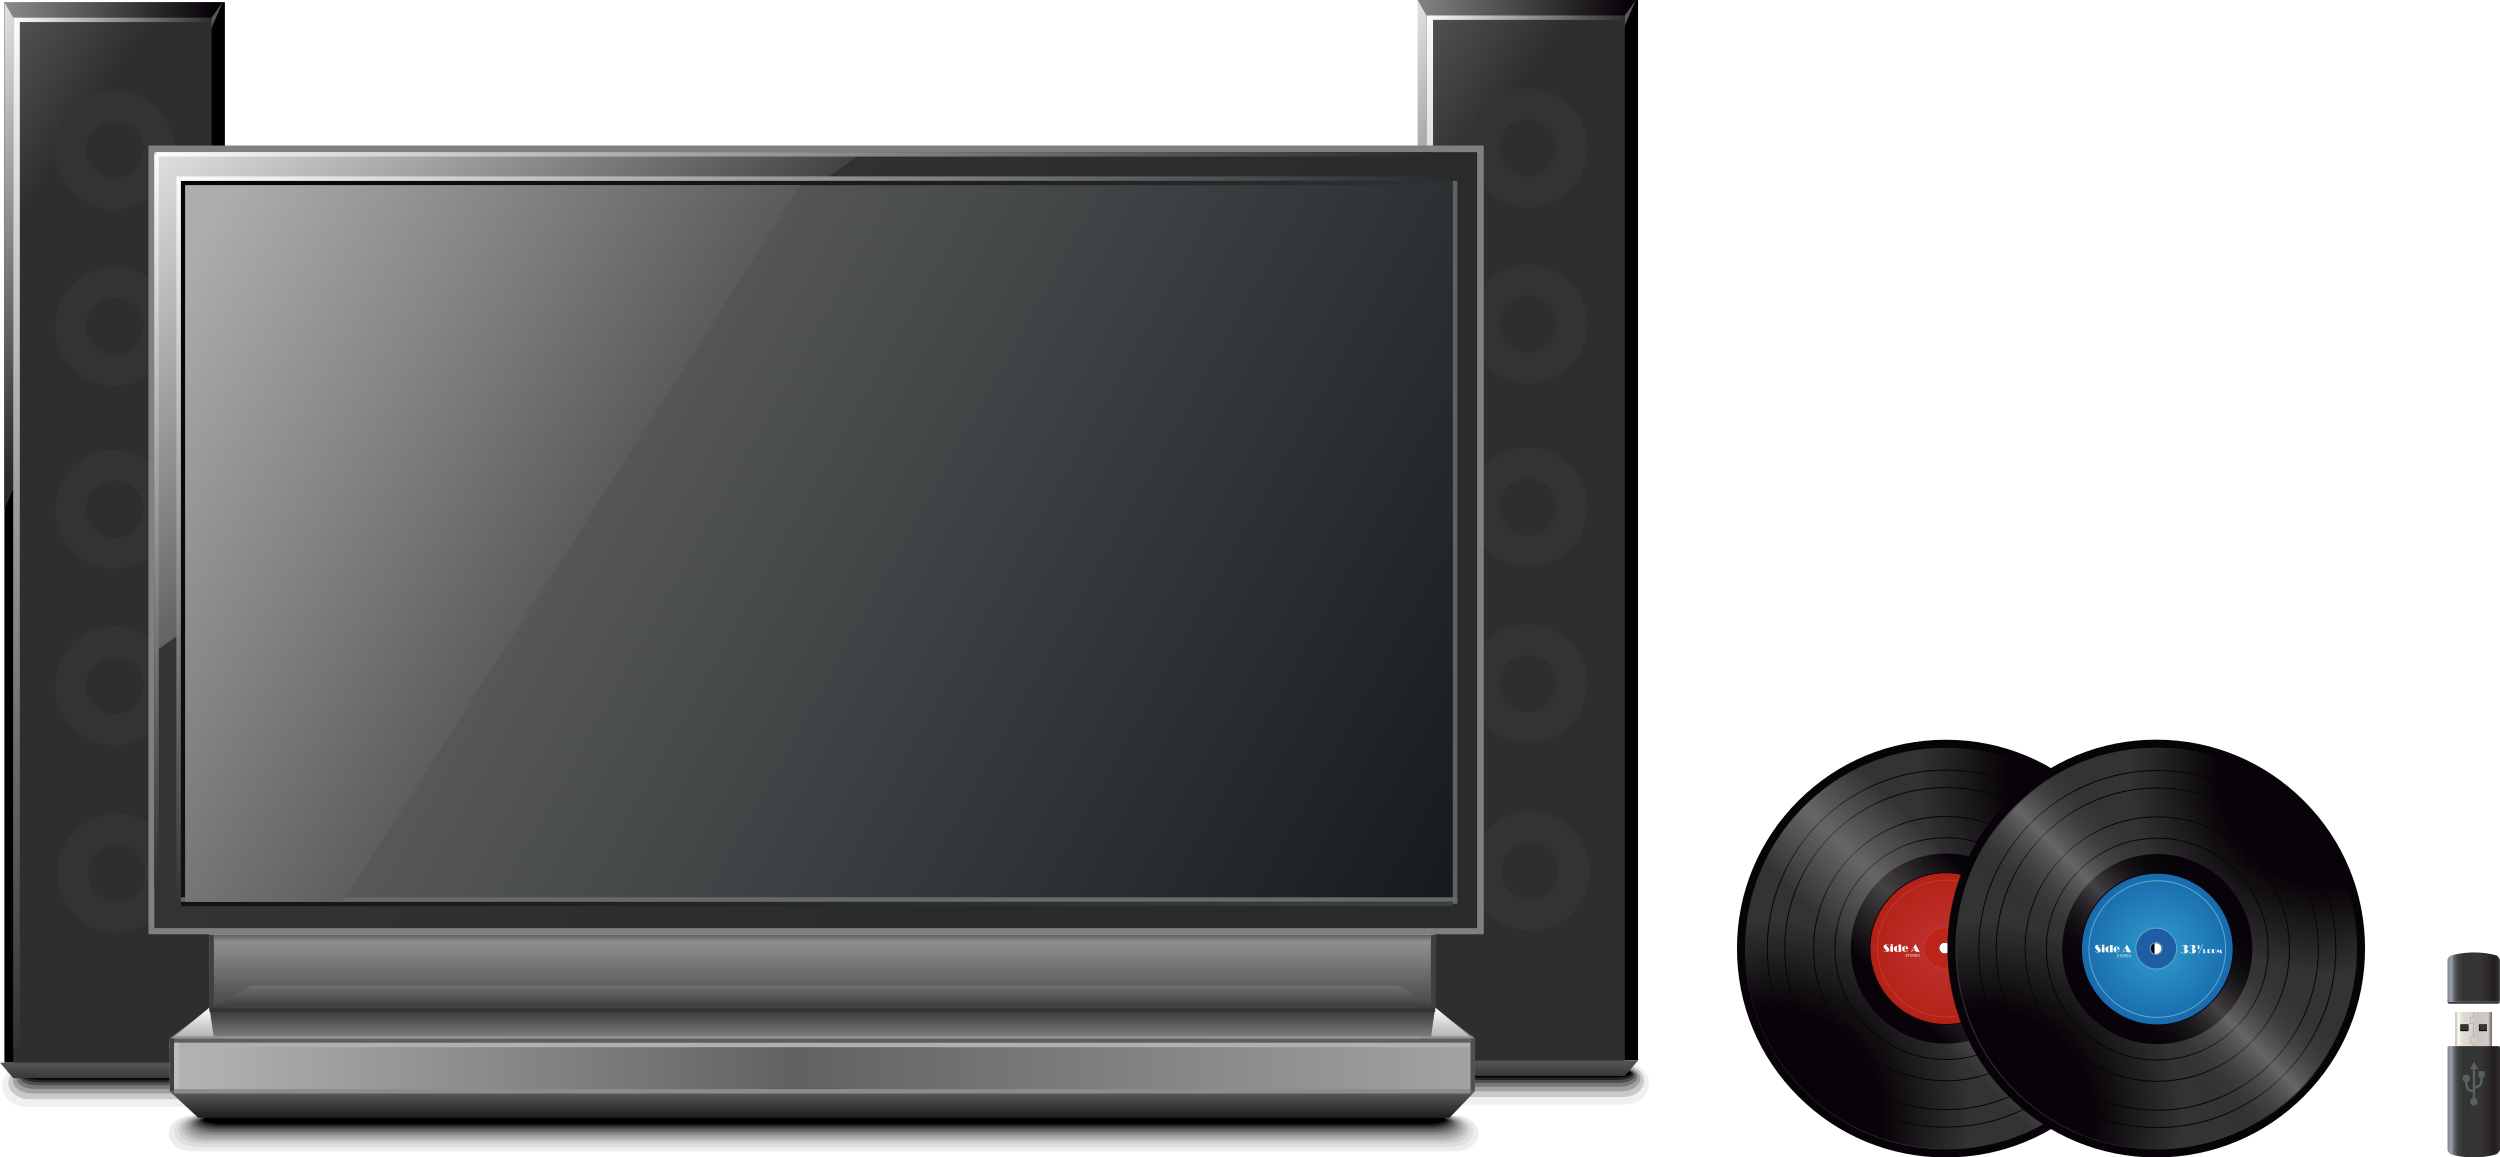 <?xml version="1.0" encoding="UTF-8" standalone="no"?>
<svg
   xmlns:dc="http://purl.org/dc/elements/1.1/"
   xmlns:cc="http://creativecommons.org/ns#"
   xmlns:rdf="http://www.w3.org/1999/02/22-rdf-syntax-ns#"
   xmlns:svg="http://www.w3.org/2000/svg"
   xmlns="http://www.w3.org/2000/svg"
   xmlns:sodipodi="http://sodipodi.sourceforge.net/DTD/sodipodi-0.dtd"
   xmlns:inkscape="http://www.inkscape.org/namespaces/inkscape"
   viewBox="0 0 812.23 376.05"
   version="1.1"
   id="svg572"
   sodipodi:docname="consolegame.svg"
   width="812.23"
   height="376.05"
   inkscape:version="0.92.4 5da689c313, 2019-01-14">
  <defs
     id="defs576" />
  <sodipodi:namedview
     pagecolor="#ffffff"
     bordercolor="#666666"
     borderopacity="1"
     objecttolerance="10"
     gridtolerance="10"
     guidetolerance="10"
     inkscape:pageopacity="0"
     inkscape:pageshadow="2"
     inkscape:window-width="471"
     inkscape:window-height="442"
     id="namedview574"
     showgrid="false"
     inkscape:zoom="0.33364934"
     inkscape:cx="406.11499"
     inkscape:cy="188.02501"
     inkscape:window-x="0"
     inkscape:window-y="0"
     inkscape:window-maximized="0"
     inkscape:current-layer="svg572" />
  <path
     d="m 453.403,352.055 c 0,3.755 3.415,6.803 7.624,6.803 h 67.132 c 4.205,0 7.62,-3.048 7.62,-6.803 0,-3.755 -3.415,-6.803 -7.62,-6.803 h -67.132 c -4.209,0 -7.624,3.048 -7.624,6.803 z"
     id="path2"
     inkscape:connector-curvature="0"
     style="clip-rule:evenodd;fill:#f0f0f0;fill-rule:evenodd" />
  <path
     d="m 455.408,351.13 c 0,2.912 3.105,5.279 6.926,5.279 h 64.918 c 3.821,0 6.926,-2.367 6.926,-5.279 0,-2.912 -3.105,-5.275 -6.926,-5.275 h -64.918 c -3.822,0 -6.926,2.362 -6.926,5.275 z"
     id="path4"
     inkscape:connector-curvature="0"
     style="clip-rule:evenodd;fill:#cac9c9;fill-rule:evenodd" />
  <path
     d="m 456.932,350.422 v 0.004 c 0,2.271 2.869,4.114 6.397,4.114 h 63.232 c 3.528,0 6.397,-1.843 6.397,-4.114 v -0.004 c 0,-2.271 -2.869,-4.113 -6.397,-4.113 h -63.232 c -3.528,0 -6.397,1.842 -6.397,4.113 z"
     id="path6"
     inkscape:connector-curvature="0"
     style="clip-rule:evenodd;fill:#a2a1a1;fill-rule:evenodd" />
  <path
     d="m 458.133,349.868 v 0.004 c 0,1.764 2.681,3.196 5.982,3.196 h 61.9 c 3.301,0 5.982,-1.432 5.982,-3.196 v -0.004 c 0,-1.764 -2.681,-3.196 -5.982,-3.196 h -61.9 c -3.301,-0.001 -5.982,1.432 -5.982,3.196 z"
     id="path8"
     inkscape:connector-curvature="0"
     style="clip-rule:evenodd;fill:#797878;fill-rule:evenodd" />
  <path
     d="m 459.102,349.422 c 0,1.358 2.528,2.463 5.642,2.463 h 60.835 c 3.113,0 5.642,-1.105 5.642,-2.463 0,-1.358 -2.528,-2.463 -5.642,-2.463 h -60.835 c -3.114,10e-4 -5.642,1.105 -5.642,2.463 z"
     id="path10"
     inkscape:connector-curvature="0"
     style="clip-rule:evenodd;fill:#4f4f4f;fill-rule:evenodd" />
  <path
     d="m 459.897,349.051 v 0.004 c 0,1.022 2.406,1.852 5.371,1.852 h 59.949 c 2.961,0 5.367,-0.83 5.367,-1.852 v -0.004 c 0,-1.022 -2.406,-1.852 -5.367,-1.852 h -59.949 c -2.965,10e-4 -5.371,0.831 -5.371,1.852 z"
     id="path12"
     inkscape:connector-curvature="0"
     style="clip-rule:evenodd;fill:#262525;fill-rule:evenodd" />
  <path
     d="m 460.569,348.741 v 0.004 c 0,0.738 2.301,1.341 5.135,1.341 h 59.211 c 2.834,0 5.135,-0.603 5.135,-1.341 v -0.004 c 0,-0.738 -2.301,-1.341 -5.135,-1.341 h -59.211 c -2.833,0 -5.135,0.603 -5.135,1.341 z M 461.285,0 h 70.913 v 344.54 h -70.913 z"
     id="path14"
     inkscape:connector-curvature="0"
     style="clip-rule:evenodd;fill-rule:evenodd" />
  <linearGradient
     id="a"
     gradientUnits="userSpaceOnUse"
     x1="436.125"
     y1="45.925"
     x2="502.674"
     y2="86.43">
    <stop
       offset="0"
       stop-color="#dfdede"
       id="stop16" />
    <stop
       offset="1"
       stop-color="#292b29"
       id="stop18" />
  </linearGradient>
  <path
     d="M 460.565,0.009 V 164.751 L 531.474,0.009 Z"
     id="path21"
     inkscape:connector-curvature="0"
     style="clip-rule:evenodd;fill:url(#a);fill-rule:evenodd" />
  <path
     d="m 463.434,4.301 h 64.464 v 342.384 h -64.464 z"
     id="path23"
     inkscape:connector-curvature="0"
     style="clip-rule:evenodd;fill:#2e2e2e;fill-rule:evenodd" />
  <linearGradient
     id="b"
     gradientUnits="userSpaceOnUse"
     x1="456.516"
     y1="20.528"
     x2="486.994"
     y2="41.121">
    <stop
       offset="0"
       stop-color="#524f4f"
       id="stop25" />
    <stop
       offset="1"
       stop-color="#2e2d2d"
       id="stop27" />
  </linearGradient>
  <path
     d="M 463.757,4.484 V 78.079 L 510.706,4.484 Z"
     id="path30"
     inkscape:connector-curvature="0"
     style="clip-rule:evenodd;fill:url(#b);fill-rule:evenodd" />
  <g
     id="g36"
     style="clip-rule:evenodd;fill-rule:evenodd">
    <path
       d="m 496.379,28.658 c 10.676,0 19.344,8.663 19.344,19.34 0,10.677 -8.668,19.34 -19.344,19.34 -10.672,0 -19.339,-8.663 -19.339,-19.34 0,-10.677 8.668,-19.34 19.339,-19.34 z"
       id="path32"
       inkscape:connector-curvature="0"
       style="fill:#333333" />
    <path
       d="m 496.379,38.683 c 5.144,0 9.314,4.175 9.314,9.314 0,5.14 -4.17,9.31 -9.314,9.31 -5.139,0 -9.309,-4.17 -9.309,-9.31 0,-5.139 4.17,-9.314 9.309,-9.314 z"
       id="path34"
       inkscape:connector-curvature="0"
       style="fill:#2e2e2e" />
  </g>
  <g
     id="g42"
     style="clip-rule:evenodd;fill-rule:evenodd">
    <path
       d="m 496.379,85.961 c 10.676,0 19.344,8.663 19.344,19.34 0,10.676 -8.668,19.34 -19.344,19.34 -10.672,0 -19.339,-8.664 -19.339,-19.34 0,-10.677 8.668,-19.34 19.339,-19.34 z"
       id="path38"
       inkscape:connector-curvature="0"
       style="fill:#333333" />
    <path
       d="m 496.379,95.986 c 5.144,0 9.314,4.174 9.314,9.314 0,5.139 -4.17,9.309 -9.314,9.309 -5.139,0 -9.309,-4.17 -9.309,-9.309 0,-5.139 4.17,-9.314 9.309,-9.314 z"
       id="path40"
       inkscape:connector-curvature="0"
       style="fill:#2e2e2e" />
  </g>
  <g
     id="g48"
     style="clip-rule:evenodd;fill-rule:evenodd">
    <path
       d="m 496.379,145.411 c 10.676,0 19.344,8.663 19.344,19.34 0,10.676 -8.668,19.34 -19.344,19.34 -10.672,0 -19.339,-8.663 -19.339,-19.34 0,-10.676 8.668,-19.34 19.339,-19.34 z"
       id="path44"
       inkscape:connector-curvature="0"
       style="fill:#333333" />
    <path
       d="m 496.379,155.437 c 5.144,0 9.314,4.175 9.314,9.314 0,5.14 -4.17,9.31 -9.314,9.31 -5.139,0 -9.309,-4.17 -9.309,-9.31 0,-5.139 4.17,-9.314 9.309,-9.314 z"
       id="path46"
       inkscape:connector-curvature="0"
       style="fill:#2e2e2e" />
  </g>
  <g
     id="g54"
     style="clip-rule:evenodd;fill-rule:evenodd">
    <path
       d="m 496.379,202.714 c 10.676,0 19.344,8.663 19.344,19.34 0,10.676 -8.668,19.34 -19.344,19.34 -10.672,0 -19.339,-8.663 -19.339,-19.34 0,-10.677 8.668,-19.34 19.339,-19.34 z"
       id="path50"
       inkscape:connector-curvature="0"
       style="fill:#333333" />
    <path
       d="m 496.379,212.74 c 5.144,0 9.314,4.174 9.314,9.314 0,5.139 -4.17,9.309 -9.314,9.309 -5.139,0 -9.309,-4.17 -9.309,-9.309 0,-5.14 4.17,-9.314 9.309,-9.314 z"
       id="path52"
       inkscape:connector-curvature="0"
       style="fill:#2e2e2e" />
  </g>
  <g
     id="g60"
     style="clip-rule:evenodd;fill-rule:evenodd">
    <path
       d="m 497.1,263.597 c 10.672,0 19.34,8.663 19.34,19.34 0,10.677 -8.668,19.34 -19.34,19.34 -10.676,0 -19.344,-8.663 -19.344,-19.34 0,-10.677 8.668,-19.34 19.344,-19.34 z"
       id="path56"
       inkscape:connector-curvature="0"
       style="fill:#333333" />
    <path
       d="m 497.1,273.627 c 5.139,0 9.31,4.17 9.31,9.31 0,5.14 -4.17,9.314 -9.31,9.314 -5.144,0 -9.314,-4.174 -9.314,-9.314 0,-5.139 4.17,-9.31 9.314,-9.31 z"
       id="path58"
       inkscape:connector-curvature="0"
       style="fill:#2e2e2e" />
  </g>
  <linearGradient
     id="c"
     gradientUnits="userSpaceOnUse"
     x1="463.959"
     y1="-2.783"
     x2="465.031"
     y2="338.474">
    <stop
       offset="0"
       stop-color="#fff"
       id="stop62" />
    <stop
       offset="1"
       stop-color="#333"
       id="stop64" />
  </linearGradient>
  <path
     d="m 463.434,4.306 h 2.148 v 335.222 h -2.148 z"
     id="path67"
     inkscape:connector-curvature="0"
     style="clip-rule:evenodd;fill:url(#c);fill-rule:evenodd" />
  <linearGradient
     id="d"
     gradientUnits="userSpaceOnUse"
     x1="463.311"
     y1="5.932"
     x2="526.75"
     y2="4.861">
    <stop
       offset="0"
       stop-color="#fff"
       id="stop69" />
    <stop
       offset="1"
       stop-color="#333"
       id="stop71" />
  </linearGradient>
  <path
     d="m 464.866,4.306 h 62.315 v 2.148 h -62.315 z"
     id="path74"
     inkscape:connector-curvature="0"
     style="clip-rule:evenodd;fill:url(#d);fill-rule:evenodd" />
  <linearGradient
     id="e"
     gradientUnits="userSpaceOnUse"
     x1="459.057"
     y1="-2.251"
     x2="527.82"
     y2="6.284">
    <stop
       offset="0"
       stop-color="#878787"
       id="stop76" />
    <stop
       offset="1"
       stop-color="#070308"
       id="stop78" />
  </linearGradient>
  <path
     d="m 460.565,0.009 2.869,5.013 h 64.464 l 3.58,-5.013 z"
     id="path81"
     inkscape:connector-curvature="0"
     style="clip-rule:evenodd;fill:url(#e);fill-rule:evenodd" />
  <linearGradient
     id="f"
     gradientUnits="userSpaceOnUse"
     x1="495.665"
     y1="349.553"
     x2="495.665"
     y2="344.122">
    <stop
       offset="0"
       stop-color="#383838"
       id="stop83" />
    <stop
       offset="1"
       stop-color="#595959"
       id="stop85" />
  </linearGradient>
  <path
     d="m 459.132,344.536 4.302,5.017 h 64.464 l 4.3,-5.017 z"
     id="path88"
     inkscape:connector-curvature="0"
     style="clip-rule:evenodd;fill:url(#f);fill-rule:evenodd" />
  <path
     d="m 0.712,352.771 v 0.005 c 0,3.755 3.415,6.803 7.624,6.803 h 67.132 c 4.205,0 7.62,-3.048 7.62,-6.803 v -0.005 c 0,-3.755 -3.415,-6.803 -7.62,-6.803 H 8.336 c -4.209,0 -7.624,3.048 -7.624,6.803 z"
     id="path90"
     inkscape:connector-curvature="0"
     style="clip-rule:evenodd;fill:#f0f0f0;fill-rule:evenodd" />
  <path
     d="m 2.716,351.846 c 0,2.913 3.105,5.28 6.925,5.28 h 64.918 c 3.821,0 6.925,-2.367 6.925,-5.28 0,-2.912 -3.105,-5.274 -6.925,-5.274 H 9.641 c -3.82,-10e-4 -6.925,2.361 -6.925,5.274 z"
     id="path92"
     inkscape:connector-curvature="0"
     style="clip-rule:evenodd;fill:#cac9c9;fill-rule:evenodd" />
  <path
     d="m 4.24,351.143 c 0,2.271 2.869,4.113 6.397,4.113 h 63.232 c 3.528,0 6.397,-1.843 6.397,-4.113 0,-2.271 -2.869,-4.118 -6.397,-4.118 H 10.637 c -3.528,0 -6.397,1.847 -6.397,4.118 z"
     id="path94"
     inkscape:connector-curvature="0"
     style="clip-rule:evenodd;fill:#a2a1a1;fill-rule:evenodd" />
  <path
     d="m 5.441,350.588 c 0,1.764 2.681,3.201 5.982,3.201 h 61.9 c 3.301,0 5.982,-1.437 5.982,-3.201 0,-1.768 -2.681,-3.201 -5.982,-3.201 h -61.9 c -3.301,0 -5.982,1.433 -5.982,3.201 z"
     id="path96"
     inkscape:connector-curvature="0"
     style="clip-rule:evenodd;fill:#797878;fill-rule:evenodd" />
  <path
     d="m 6.41,350.139 c 0,1.358 2.528,2.463 5.642,2.463 h 60.835 c 3.113,0 5.642,-1.105 5.642,-2.463 0,-1.358 -2.528,-2.463 -5.642,-2.463 H 12.052 c -3.114,0 -5.642,1.104 -5.642,2.463 z"
     id="path98"
     inkscape:connector-curvature="0"
     style="clip-rule:evenodd;fill:#4f4f4f;fill-rule:evenodd" />
  <path
     d="m 7.209,349.767 v 0.004 c 0,1.022 2.402,1.852 5.367,1.852 h 59.949 c 2.965,0 5.367,-0.829 5.367,-1.852 v -0.004 c 0,-1.022 -2.402,-1.852 -5.367,-1.852 H 12.576 c -2.965,10e-4 -5.367,0.83 -5.367,1.852 z"
     id="path100"
     inkscape:connector-curvature="0"
     style="clip-rule:evenodd;fill:#262525;fill-rule:evenodd" />
  <path
     d="m 7.877,349.461 c 0,0.742 2.301,1.341 5.135,1.341 h 59.211 c 2.834,0 5.135,-0.598 5.135,-1.341 0,-0.742 -2.301,-1.345 -5.135,-1.345 H 13.012 c -2.833,0.001 -5.135,0.603 -5.135,1.345 z"
     id="path102"
     inkscape:connector-curvature="0"
     style="clip-rule:evenodd;fill-rule:evenodd" />
  <path
     d="m 52.285,369.242 v 0.004 c 0,3.755 3.415,6.803 7.62,6.803 h 415.24 c 4.205,0 7.62,-3.048 7.62,-6.803 v -0.004 c 0,-3.756 -3.415,-6.803 -7.62,-6.803 H 59.905 c -4.205,0 -7.62,3.048 -7.62,6.803 z"
     id="path104"
     inkscape:connector-curvature="0"
     style="clip-rule:evenodd;fill:#ffffff;fill-rule:evenodd" />
  <path
     d="m 54.818,368.251 c 0,3.205 3.332,5.807 7.441,5.807 l 410.659,0.005 c 4.109,0 7.445,-2.607 7.445,-5.812 0,-3.205 -3.336,-5.812 -7.445,-5.812 H 62.259 c -4.109,0 -7.441,2.607 -7.441,5.812 z"
     id="path106"
     inkscape:connector-curvature="0"
     style="clip-rule:evenodd;fill:#eeedec;fill-rule:evenodd" />
  <path
     d="m 56.639,367.535 c 0,2.812 3.279,5.096 7.314,5.096 h 407.362 c 4.039,0 7.314,-2.284 7.314,-5.096 0,-2.812 -3.279,-5.092 -7.314,-5.092 L 63.953,362.439 c -4.035,0 -7.314,2.284 -7.314,5.096 z"
     id="path108"
     inkscape:connector-curvature="0"
     style="clip-rule:evenodd;fill:#dfdede;fill-rule:evenodd" />
  <path
     d="m 58.014,366.993 v 0.004 c 0,2.511 3.236,4.55 7.218,4.55 l 404.873,0.005 c 3.982,0 7.218,-2.044 7.218,-4.555 0,-2.515 -3.236,-4.554 -7.218,-4.554 L 65.232,362.439 c -3.982,0 -7.218,2.044 -7.218,4.554 z"
     id="path110"
     inkscape:connector-curvature="0"
     style="clip-rule:evenodd;fill:#cfcfce;fill-rule:evenodd" />
  <path
     d="m 59.088,366.574 c 0,2.279 3.201,4.131 7.144,4.131 h 402.93 c 3.939,0 7.14,-1.852 7.14,-4.131 0,-2.279 -3.201,-4.131 -7.144,-4.131 L 66.232,362.439 c -3.943,0 -7.144,1.856 -7.144,4.135 z"
     id="path112"
     inkscape:connector-curvature="0"
     style="clip-rule:evenodd;fill:#bdbdbc;fill-rule:evenodd" />
  <path
     d="m 59.984,366.221 c 0,2.087 3.175,3.781 7.082,3.781 h 401.306 c 3.908,0 7.078,-1.694 7.078,-3.777 v -0.004 c 0,-2.083 -3.17,-3.777 -7.078,-3.777 H 67.062 c -3.904,-0.001 -7.078,1.689 -7.078,3.777 z"
     id="path114"
     inkscape:connector-curvature="0"
     style="clip-rule:evenodd;fill:#adadad;fill-rule:evenodd" />
  <path
     d="m 60.8,365.902 c 0,1.908 3.148,3.458 7.021,3.458 l 399.835,0.004 c 3.873,0 7.022,-1.55 7.022,-3.463 0,-1.908 -3.148,-3.458 -7.022,-3.458 H 67.822 c -3.878,0 -7.022,1.55 -7.022,3.459 z"
     id="path116"
     inkscape:connector-curvature="0"
     style="clip-rule:evenodd;fill:#9f9f9f;fill-rule:evenodd" />
  <path
     d="m 61.547,365.609 c 0,1.747 3.122,3.166 6.969,3.166 l 398.485,0.004 c 3.842,0 6.969,-1.419 6.969,-3.17 0,-1.747 -3.127,-3.166 -6.973,-3.166 H 68.516 c -3.847,0 -6.969,1.42 -6.969,3.166 z"
     id="path118"
     inkscape:connector-curvature="0"
     style="clip-rule:evenodd;fill:#8f8f8f;fill-rule:evenodd" />
  <path
     d="m 62.232,365.338 c 0,1.602 3.1,2.899 6.921,2.899 h 397.245 c 3.816,0 6.921,-1.297 6.921,-2.895 0,-1.602 -3.105,-2.899 -6.926,-2.899 H 69.154 c -3.821,0 -6.922,1.297 -6.922,2.895 z"
     id="path120"
     inkscape:connector-curvature="0"
     style="clip-rule:evenodd;fill:#818080;fill-rule:evenodd" />
  <path
     d="m 62.861,365.094 c 0,1.463 3.083,2.65 6.877,2.65 H 465.84 c 3.799,0 6.877,-1.188 6.877,-2.65 0,-1.463 -3.083,-2.651 -6.877,-2.651 H 69.739 c -3.795,0 -6.878,1.188 -6.878,2.651 z"
     id="path122"
     inkscape:connector-curvature="0"
     style="clip-rule:evenodd;fill:#6e6e6e;fill-rule:evenodd" />
  <path
     d="m 63.446,364.863 c 0,1.336 3.061,2.423 6.834,2.423 h 395.049 c 3.773,0 6.833,-1.083 6.833,-2.419 0,-1.336 -3.061,-2.423 -6.838,-2.423 H 70.28 c -3.773,-0.001 -6.834,1.082 -6.834,2.419 z"
     id="path124"
     inkscape:connector-curvature="0"
     style="clip-rule:evenodd;fill:#5f5e5e;fill-rule:evenodd" />
  <path
     d="m 63.988,364.648 v 0.004 c 0,1.218 3.048,2.205 6.799,2.205 l 394.066,0.004 c 3.751,0 6.798,-0.991 6.798,-2.21 0,-1.218 -3.048,-2.209 -6.803,-2.209 H 70.782 c -3.751,10e-4 -6.794,0.988 -6.794,2.206 z"
     id="path126"
     inkscape:connector-curvature="0"
     style="clip-rule:evenodd;fill:#4f4f4f;fill-rule:evenodd" />
  <path
     d="m 64.49,364.452 c 0,1.109 3.03,2.013 6.764,2.013 h 393.158 c 3.729,0 6.76,-0.899 6.76,-2.008 0,-1.109 -3.031,-2.013 -6.764,-2.013 H 71.249 c -3.729,-0.001 -6.759,0.899 -6.759,2.008 z"
     id="path128"
     inkscape:connector-curvature="0"
     style="clip-rule:evenodd;fill:#404040;fill-rule:evenodd" />
  <path
     d="m 64.957,364.269 c 0,1.009 3.017,1.826 6.733,1.826 l 392.307,0.004 c 3.716,0 6.728,-0.821 6.728,-1.825 0,-1.009 -3.017,-1.83 -6.728,-1.83 H 71.686 c -3.712,-0.001 -6.729,0.816 -6.729,1.825 z"
     id="path130"
     inkscape:connector-curvature="0"
     style="clip-rule:evenodd;fill:#2e2d2d;fill-rule:evenodd" />
  <path
     d="m 65.398,364.098 c 0,0.913 3,1.655 6.698,1.655 h 391.516 c 3.694,0 6.698,-0.742 6.698,-1.655 0,-0.913 -3.005,-1.655 -6.703,-1.655 H 72.097 c -3.699,0 -6.699,0.743 -6.699,1.655 z"
     id="path132"
     inkscape:connector-curvature="0"
     style="clip-rule:evenodd;fill:#1f1e1e;fill-rule:evenodd" />
  <path
     d="m 65.809,363.937 c 0,0.825 2.987,1.493 6.668,1.493 H 463.25 c 3.681,0 6.668,-0.668 6.668,-1.493 0,-0.821 -2.987,-1.493 -6.668,-1.493 H 72.476 c -3.681,-0.001 -6.667,0.668 -6.667,1.493 z"
     id="path134"
     inkscape:connector-curvature="0"
     style="clip-rule:evenodd;fill:#100f10;fill-rule:evenodd" />
  <path
     d="m 66.193,363.784 c 0,0.742 2.978,1.345 6.642,1.345 h 390.08 c 3.663,0 6.642,-0.603 6.642,-1.341 0,-0.742 -2.978,-1.345 -6.646,-1.345 H 72.834 c -3.667,0 -6.641,0.603 -6.641,1.341 z M 1.432,0.716 h 71.629 v 344.54 H 1.432 Z"
     id="path136"
     inkscape:connector-curvature="0"
     style="clip-rule:evenodd;fill-rule:evenodd" />
  <linearGradient
     id="g"
     gradientUnits="userSpaceOnUse"
     x1="-23.011"
     y1="46.639"
     x2="43.538"
     y2="87.145">
    <stop
       offset="0"
       stop-color="#dfdede"
       id="stop138" />
    <stop
       offset="1"
       stop-color="#292b29"
       id="stop140" />
  </linearGradient>
  <path
     d="M 1.432,0.725 V 165.467 L 72.341,0.725 Z"
     id="path143"
     inkscape:connector-curvature="0"
     style="clip-rule:evenodd;fill:url(#g);fill-rule:evenodd" />
  <path
     d="M 4.297,5.017 H 68.761 V 347.4 H 4.297 Z"
     id="path145"
     inkscape:connector-curvature="0"
     style="clip-rule:evenodd;fill:#2e2e2e;fill-rule:evenodd" />
  <linearGradient
     id="h"
     gradientUnits="userSpaceOnUse"
     x1="-2.62"
     y1="21.244"
     x2="27.858"
     y2="41.837">
    <stop
       offset="0"
       stop-color="#524f4f"
       id="stop147" />
    <stop
       offset="1"
       stop-color="#2e2d2d"
       id="stop149" />
  </linearGradient>
  <path
     d="M 4.62,5.201 V 78.795 L 51.574,5.201 Z"
     id="path152"
     inkscape:connector-curvature="0"
     style="clip-rule:evenodd;fill:url(#h);fill-rule:evenodd" />
  <g
     id="g158"
     style="clip-rule:evenodd;fill-rule:evenodd">
    <path
       d="m 37.247,29.374 c 10.672,0 19.34,8.664 19.34,19.34 0,10.676 -8.667,19.34 -19.34,19.34 -10.676,0 -19.344,-8.663 -19.344,-19.34 0,-10.677 8.668,-19.34 19.344,-19.34 z"
       id="path154"
       inkscape:connector-curvature="0"
       style="fill:#333333" />
    <path
       d="m 37.247,39.4 c 5.139,0 9.31,4.174 9.31,9.314 0,5.14 -4.17,9.31 -9.31,9.31 -5.144,0 -9.314,-4.17 -9.314,-9.31 0,-5.14 4.17,-9.314 9.314,-9.314 z"
       id="path156"
       inkscape:connector-curvature="0"
       style="fill:#2e2e2e" />
  </g>
  <g
     id="g164"
     style="clip-rule:evenodd;fill-rule:evenodd">
    <path
       d="m 37.247,86.677 c 10.672,0 19.34,8.663 19.34,19.34 0,10.677 -8.667,19.34 -19.34,19.34 -10.676,0 -19.344,-8.663 -19.344,-19.34 0,-10.677 8.668,-19.34 19.344,-19.34 z"
       id="path160"
       inkscape:connector-curvature="0"
       style="fill:#333333" />
    <path
       d="m 37.247,96.702 c 5.139,0 9.31,4.174 9.31,9.314 0,5.139 -4.17,9.31 -9.31,9.31 -5.144,0 -9.314,-4.17 -9.314,-9.31 0,-5.14 4.17,-9.314 9.314,-9.314 z"
       id="path162"
       inkscape:connector-curvature="0"
       style="fill:#2e2e2e" />
  </g>
  <g
     id="g170"
     style="clip-rule:evenodd;fill-rule:evenodd">
    <path
       d="m 37.247,146.128 c 10.672,0 19.34,8.663 19.34,19.34 0,10.676 -8.667,19.34 -19.34,19.34 -10.676,0 -19.344,-8.664 -19.344,-19.34 0,-10.677 8.668,-19.34 19.344,-19.34 z"
       id="path166"
       inkscape:connector-curvature="0"
       style="fill:#333333" />
    <path
       d="m 37.247,156.153 c 5.139,0 9.31,4.174 9.31,9.314 0,5.139 -4.17,9.309 -9.31,9.309 -5.144,0 -9.314,-4.17 -9.314,-9.309 0,-5.139 4.17,-9.314 9.314,-9.314 z"
       id="path168"
       inkscape:connector-curvature="0"
       style="fill:#2e2e2e" />
  </g>
  <g
     id="g176"
     style="clip-rule:evenodd;fill-rule:evenodd">
    <path
       d="m 37.247,203.43 c 10.672,0 19.34,8.663 19.34,19.34 0,10.676 -8.667,19.34 -19.34,19.34 -10.676,0 -19.344,-8.663 -19.344,-19.34 0,-10.677 8.668,-19.34 19.344,-19.34 z"
       id="path172"
       inkscape:connector-curvature="0"
       style="fill:#333333" />
    <path
       d="m 37.247,213.46 c 5.139,0 9.31,4.17 9.31,9.31 0,5.14 -4.17,9.31 -9.31,9.31 -5.144,0 -9.314,-4.17 -9.314,-9.31 0,-5.14 4.17,-9.31 9.314,-9.31 z"
       id="path174"
       inkscape:connector-curvature="0"
       style="fill:#2e2e2e" />
  </g>
  <g
     id="g182"
     style="clip-rule:evenodd;fill-rule:evenodd">
    <path
       d="m 37.963,264.313 c 10.676,0 19.34,8.664 19.34,19.34 0,10.676 -8.663,19.34 -19.34,19.34 -10.676,0 -19.344,-8.663 -19.344,-19.34 0,-10.676 8.668,-19.34 19.344,-19.34 z"
       id="path178"
       inkscape:connector-curvature="0"
       style="fill:#333333" />
    <path
       d="m 37.963,274.344 c 5.14,0 9.31,4.17 9.31,9.309 0,5.14 -4.17,9.314 -9.31,9.314 -5.139,0 -9.314,-4.174 -9.314,-9.314 0,-5.14 4.175,-9.309 9.314,-9.309 z"
       id="path180"
       inkscape:connector-curvature="0"
       style="fill:#2e2e2e" />
  </g>
  <linearGradient
     id="i"
     gradientUnits="userSpaceOnUse"
     x1="4.822"
     y1="-2.067"
     x2="5.894"
     y2="339.19">
    <stop
       offset="0"
       stop-color="#fff"
       id="stop184" />
    <stop
       offset="1"
       stop-color="#333"
       id="stop186" />
  </linearGradient>
  <path
     d="M 4.297,5.022 H 6.445 V 340.244 H 4.297 Z"
     id="path189"
     inkscape:connector-curvature="0"
     style="clip-rule:evenodd;fill:url(#i);fill-rule:evenodd" />
  <linearGradient
     id="j"
     gradientUnits="userSpaceOnUse"
     x1="4.178"
     y1="6.648"
     x2="67.617"
     y2="5.577">
    <stop
       offset="0"
       stop-color="#fff"
       id="stop191" />
    <stop
       offset="1"
       stop-color="#333"
       id="stop193" />
  </linearGradient>
  <path
     d="m 5.729,5.022 h 62.32 V 7.17 H 5.729 Z"
     id="path196"
     inkscape:connector-curvature="0"
     style="clip-rule:evenodd;fill:url(#j);fill-rule:evenodd" />
  <linearGradient
     id="k"
     gradientUnits="userSpaceOnUse"
     x1="-0.076"
     y1="-1.534"
     x2="68.688"
     y2="7.001">
    <stop
       offset="0"
       stop-color="#8f8f8f"
       id="stop198" />
    <stop
       offset="1"
       stop-color="#070308"
       id="stop200" />
  </linearGradient>
  <path
     d="m 1.432,0.725 2.865,5.013 h 64.464 l 3.58,-5.013 z"
     id="path203"
     inkscape:connector-curvature="0"
     style="clip-rule:evenodd;fill:url(#k);fill-rule:evenodd" />
  <linearGradient
     id="l"
     gradientUnits="userSpaceOnUse"
     x1="36.531"
     y1="350.269"
     x2="36.531"
     y2="344.838">
    <stop
       offset="0"
       stop-color="#383838"
       id="stop205" />
    <stop
       offset="1"
       stop-color="#595959"
       id="stop207" />
  </linearGradient>
  <path
     d="m 0,345.252 4.297,5.018 h 64.464 l 4.3,-5.018 z"
     id="path210"
     inkscape:connector-curvature="0"
     style="clip-rule:evenodd;fill:url(#l);fill-rule:evenodd" />
  <linearGradient
     id="m"
     gradientUnits="userSpaceOnUse"
     x1="267.17"
     y1="327.363"
     x2="267.173"
     y2="303.726">
    <stop
       offset="0"
       stop-color="#474747"
       id="stop212" />
    <stop
       offset="1"
       stop-color="#969696"
       id="stop214" />
  </linearGradient>
  <path
     d="m 68.044,302.988 h 398.254 v 24.353 H 68.044 Z"
     id="path217"
     inkscape:connector-curvature="0"
     style="clip-rule:evenodd;fill:url(#m);fill-rule:evenodd" />
  <linearGradient
     id="n"
     gradientUnits="userSpaceOnUse"
     x1="267.169"
     y1="328.061"
     x2="267.169"
     y2="337.373">
    <stop
       offset="0"
       stop-color="#383838"
       id="stop219" />
    <stop
       offset="1"
       stop-color="#818080"
       id="stop221" />
  </linearGradient>
  <path
     d="M 55.15,337.371 H 479.188 L 466.294,327.345 H 68.044 Z"
     id="path224"
     inkscape:connector-curvature="0"
     style="clip-rule:evenodd;fill:url(#n);fill-rule:evenodd" />
  <linearGradient
     id="o"
     gradientUnits="userSpaceOnUse"
     x1="55.154"
     y1="345.966"
     x2="479.188"
     y2="345.966">
    <stop
       offset="0"
       stop-color="#b6b5b5"
       id="stop226" />
    <stop
       offset=".48"
       stop-color="#626161"
       id="stop228" />
    <stop
       offset="1"
       stop-color="#a3a3a4"
       id="stop230" />
  </linearGradient>
  <path
     d="m 55.154,337.371 h 424.034 v 17.191 H 55.154 Z"
     id="path233"
     inkscape:connector-curvature="0"
     style="clip-rule:evenodd;fill:url(#o);fill-rule:evenodd" />
  <linearGradient
     id="p"
     gradientUnits="userSpaceOnUse"
     x1="267.171"
     y1="354.562"
     x2="267.171"
     y2="365.066">
    <stop
       offset="0"
       stop-color="#5e5c5b"
       id="stop235" />
    <stop
       offset="1"
       stop-color="#100f10"
       id="stop237" />
  </linearGradient>
  <path
     d="m 55.15,354.562 9.266,8.597 H 470.94 l 8.253,-8.597 z"
     id="path240"
     inkscape:connector-curvature="0"
     style="clip-rule:evenodd;fill:url(#p);fill-rule:evenodd" />
  <linearGradient
     id="q"
     gradientUnits="userSpaceOnUse"
     x1="62.673"
     y1="327.345"
     x2="62.673"
     y2="337.371">
    <stop
       offset="0"
       stop-color="#fff"
       id="stop242" />
    <stop
       offset="1"
       stop-color="#afb0b0"
       id="stop244" />
  </linearGradient>
  <path
     d="m 55.87,337.371 12.174,-10.026 1.433,10.026 z"
     id="path247"
     inkscape:connector-curvature="0"
     style="clip-rule:evenodd;fill:url(#q);fill-rule:evenodd" />
  <linearGradient
     id="r"
     gradientUnits="userSpaceOnUse"
     x1="471.671"
     y1="327.345"
     x2="471.671"
     y2="337.371">
    <stop
       offset="0"
       stop-color="#fff"
       id="stop249" />
    <stop
       offset="1"
       stop-color="#afb0b0"
       id="stop251" />
  </linearGradient>
  <path
     d="m 478.476,337.371 -12.178,-10.026 -1.432,10.026 z"
     id="path254"
     inkscape:connector-curvature="0"
     style="clip-rule:evenodd;fill:url(#r);fill-rule:evenodd" />
  <path
     d="M 48.233,47.277 H 482.057 V 303.526 H 48.233 Z"
     id="path256"
     inkscape:connector-curvature="0"
     style="clip-rule:evenodd;fill:#808080;fill-rule:evenodd" />
  <linearGradient
     id="s"
     gradientUnits="userSpaceOnUse"
     x1="57.742"
     y1="43.034"
     x2="351.418"
     y2="230.7">
    <stop
       offset="0"
       stop-color="#383838"
       id="stop258" />
    <stop
       offset="1"
       stop-color="#292b29"
       id="stop260" />
  </linearGradient>
  <path
     d="M 50.141,49.43 H 479.908 V 301.556 H 50.141 Z"
     id="path263"
     inkscape:connector-curvature="0"
     style="clip-rule:evenodd;fill:url(#s);fill-rule:evenodd" />
  <linearGradient
     id="t"
     gradientUnits="userSpaceOnUse"
     x1="76.493"
     y1="30.175"
     x2="191.099"
     y2="159.823">
    <stop
       offset="0"
       stop-color="#dfdede"
       id="stop265" />
    <stop
       offset="1"
       stop-color="#292b29"
       id="stop267" />
  </linearGradient>
  <path
     d="M 50.137,49.43 V 211.845 L 280.461,49.43 Z"
     id="path270"
     inkscape:connector-curvature="0"
     style="clip-rule:evenodd;fill:url(#t);fill-rule:evenodd" />
  <linearGradient
     id="u"
     gradientUnits="userSpaceOnUse"
     x1="69.149"
     y1="65.687"
     x2="469.44"
     y2="291.863">
    <stop
       offset="0"
       stop-color="#070308"
       id="stop272" />
    <stop
       offset="1"
       stop-color="#384245"
       id="stop274" />
  </linearGradient>
  <path
     d="m 58.735,58.735 h 413.297 v 235.66 H 58.735 Z"
     id="path277"
     inkscape:connector-curvature="0"
     style="clip-rule:evenodd;fill:url(#u);fill-rule:evenodd" />
  <linearGradient
     id="v"
     gradientUnits="userSpaceOnUse"
     x1="70.528"
     y1="67.031"
     x2="469.432"
     y2="290.453">
    <stop
       offset="0"
       stop-color="#747575"
       id="stop279" />
    <stop
       offset="1"
       stop-color="#171b1e"
       id="stop281" />
  </linearGradient>
  <path
     d="m 60.167,60.171 h 411.86 V 292.962 H 60.167 Z"
     id="path284"
     inkscape:connector-curvature="0"
     style="clip-rule:evenodd;fill:url(#v);fill-rule:evenodd" />
  <path
     d="m 55.154,337.371 h 422.602 v 1.437 H 55.154 Z"
     id="path286"
     inkscape:connector-curvature="0"
     style="clip-rule:evenodd;fill:#5e5e5e;fill-rule:evenodd" />
  <path
     d="m 56.586,336.659 h 421.89 v 0.712 H 56.586 Z"
     id="path288"
     inkscape:connector-curvature="0"
     style="clip-rule:evenodd;fill:#949191;fill-rule:evenodd" />
  <path
     d="m 55.154,338.803 h 422.602 v 1.432 H 55.154 Z"
     id="path290"
     inkscape:connector-curvature="0"
     style="clip-rule:evenodd;fill:#b0b0b0;fill-rule:evenodd" />
  <path
     d="m 55.15,337.375 h 1.437 v 17.191 H 55.15 Z"
     id="path292"
     inkscape:connector-curvature="0"
     style="clip-rule:evenodd;fill:#404040;fill-rule:evenodd" />
  <path
     d="m 477.76,337.375 h 1.432 v 17.191 h -1.432 z"
     id="path294"
     inkscape:connector-curvature="0"
     style="clip-rule:evenodd;fill:#4f4f4f;fill-rule:evenodd" />
  <path
     d="m 68.044,303.704 h 1.437 v 23.641 h -1.437 z m 396.822,0.005 h 1.432 v 23.636 h -1.432 z"
     id="path296"
     inkscape:connector-curvature="0"
     style="clip-rule:evenodd;fill:#404040;fill-rule:evenodd" />
  <path
     d="m 472.027,58.735 h 1.437 v 234.944 h -1.437 z"
     id="path298"
     inkscape:connector-curvature="0"
     style="clip-rule:evenodd;fill:#616161;fill-rule:evenodd" />
  <path
     d="M 58.735,291.53 H 473.46 v 1.432 H 58.735 Z"
     id="path300"
     inkscape:connector-curvature="0"
     style="clip-rule:evenodd;fill:#696969;fill-rule:evenodd" />
  <path
     d="m 69.477,326.629 h 395.389 v 0.716 H 69.477 Z"
     id="path302"
     inkscape:connector-curvature="0"
     style="clip-rule:evenodd;fill:#575757;fill-rule:evenodd" />
  <linearGradient
     id="w"
     gradientUnits="userSpaceOnUse"
     x1="267.171"
     y1="302.268"
     x2="267.171"
     y2="305.855">
    <stop
       offset="0"
       stop-color="#404040"
       id="stop304" />
    <stop
       offset="1"
       stop-color="#8c8c8c"
       id="stop306" />
  </linearGradient>
  <path
     d="m 69.477,303.704 h 395.389 v 2.153 H 69.477 Z"
     id="path309"
     inkscape:connector-curvature="0"
     style="clip-rule:evenodd;fill:url(#w);fill-rule:evenodd" />
  <path
     d="m 56.586,338.807 h 1.432 v 15.755 h -1.432 z"
     id="path311"
     inkscape:connector-curvature="0"
     style="clip-rule:evenodd;fill:#bfbfbf;fill-rule:evenodd" />
  <path
     d="m 68.044,327.345 h 398.254 v 1.432 H 68.044 Z"
     id="path313"
     inkscape:connector-curvature="0"
     style="clip-rule:evenodd;fill:#333333;fill-rule:evenodd" />
  <linearGradient
     id="x"
     gradientUnits="userSpaceOnUse"
     x1="50.488"
     y1="45.105"
     x2="51.205"
     y2="287.924">
    <stop
       offset="0"
       stop-color="#fff"
       id="stop315" />
    <stop
       offset="1"
       stop-color="#333"
       id="stop317" />
  </linearGradient>
  <path
     d="m 50.137,50.146 h 1.437 V 288.67 h -1.437 z"
     id="path320"
     inkscape:connector-curvature="0"
     style="clip-rule:evenodd;fill:url(#x);fill-rule:evenodd" />
  <linearGradient
     id="y"
     gradientUnits="userSpaceOnUse"
     x1="44.432"
     y1="50.509"
     x2="464.174"
     y2="49.792">
    <stop
       offset="0"
       stop-color="#fff"
       id="stop322" />
    <stop
       offset="1"
       stop-color="#292b29"
       id="stop324" />
  </linearGradient>
  <path
     d="m 50.853,49.425 h 414.729 v 1.437 H 50.853 Z"
     id="path327"
     inkscape:connector-curvature="0"
     style="clip-rule:evenodd;fill:url(#y);fill-rule:evenodd" />
  <path
     d="m 56.582,353.845 h 421.174 v 1.432 H 56.582 Z"
     id="path329"
     inkscape:connector-curvature="0"
     style="clip-rule:evenodd;fill:#8c8c8c;fill-rule:evenodd" />
  <linearGradient
     id="z"
     gradientUnits="userSpaceOnUse"
     x1="267.887"
     y1="318.035"
     x2="267.887"
     y2="327.347">
    <stop
       offset="0"
       stop-color="#7e7d7d"
       id="stop331" />
    <stop
       offset="1"
       stop-color="#3d3d3d"
       id="stop333" />
  </linearGradient>
  <path
     d="M 68.761,327.345 H 467.014 L 454.12,320.184 H 81.655 Z"
     id="path336"
     inkscape:connector-curvature="0"
     style="clip-rule:evenodd;fill:url(#z);fill-rule:evenodd" />
  <linearGradient
     id="A"
     gradientUnits="userSpaceOnUse"
     x1="57.65"
     y1="52.261"
     x2="58.366"
     y2="295.081">
    <stop
       offset="0"
       stop-color="#fff"
       id="stop338" />
    <stop
       offset="1"
       stop-color="#333"
       id="stop340" />
  </linearGradient>
  <path
     d="m 57.298,57.303 h 1.436 v 238.524 h -1.436 z"
     id="path343"
     inkscape:connector-curvature="0"
     style="clip-rule:evenodd;fill:url(#A);fill-rule:evenodd" />
  <linearGradient
     id="B"
     gradientUnits="userSpaceOnUse"
     x1="52.31"
     y1="58.388"
     x2="472.051"
     y2="57.671">
    <stop
       offset="0"
       stop-color="#fff"
       id="stop345" />
    <stop
       offset="1"
       stop-color="#292b29"
       id="stop347" />
  </linearGradient>
  <path
     d="M 58.735,57.307 H 473.46 v 1.432 H 58.735 Z"
     id="path350"
     inkscape:connector-curvature="0"
     style="clip-rule:evenodd;fill:url(#B);fill-rule:evenodd" />
  <linearGradient
     id="C"
     gradientUnits="userSpaceOnUse"
     x1="46.012"
     y1="107.89"
     x2="186.356"
     y2="192.357">
    <stop
       offset="0"
       stop-color="#adadad"
       id="stop352" />
    <stop
       offset="1"
       stop-color="#575959"
       id="stop354" />
  </linearGradient>
  <path
     d="m 60.167,60.171 v 232.791 h 51.277 L 260.073,60.171 Z"
     id="path357"
     inkscape:connector-curvature="0"
     style="clip-rule:evenodd;fill:url(#C);fill-rule:evenodd" />
  <g
     id="g570">
    <path
       d="m 679.24,261.138 c -12.57,-12.57 -29.281,-19.492 -47.056,-19.492 -17.775,0 -34.488,6.922 -47.056,19.492 -12.57,12.57 -19.492,29.281 -19.492,47.056 0,17.777 6.922,34.489 19.492,47.058 12.57,12.57 29.281,19.492 47.056,19.492 17.775,0 34.487,-6.921 47.056,-19.49 12.55,-12.55 19.462,-29.263 19.462,-47.059 -10e-4,-17.795 -6.913,-34.507 -19.462,-47.057 z m -47.401,48.821 a 1.935,1.935 0 1 1 -0.002,-3.87 1.935,1.935 0 0 1 0.002,3.87 z"
       id="path359"
       inkscape:connector-curvature="0"
       style="fill:#333333" />
    <path
       d="m 632.183,242.95 c 17.427,0 33.811,6.787 46.135,19.11 25.439,25.439 25.439,66.831 0,92.27 -12.324,12.322 -28.707,19.109 -46.135,19.109 -17.428,0 -33.812,-6.786 -46.135,-19.11 -12.323,-12.323 -19.109,-28.707 -19.109,-46.135 0,-17.427 6.786,-33.81 19.109,-46.133 12.324,-12.323 28.708,-19.111 46.135,-19.111 m 0,-2.609 c -18.125,0 -35.164,7.058 -47.98,19.875 -12.816,12.814 -19.873,29.854 -19.873,47.978 0,18.125 7.058,35.165 19.873,47.98 12.816,12.816 29.855,19.875 47.98,19.875 18.123,0 35.162,-7.058 47.979,-19.874 12.796,-12.796 19.844,-29.836 19.844,-47.981 0,-18.143 -7.048,-35.183 -19.844,-47.979 -12.816,-12.815 -29.855,-19.874 -47.979,-19.874 z"
       id="path361"
       inkscape:connector-curvature="0"
       style="fill:#070308" />
    <radialGradient
       id="D"
       cx="1406.164"
       cy="325.574"
       r="64.025"
       gradientTransform="rotate(45,1135.388,-578.905)"
       gradientUnits="userSpaceOnUse">
      <stop
         offset=".55"
         stop-color="#070308"
         id="stop363" />
      <stop
         offset="1"
         stop-color="#070308"
         stop-opacity="0"
         id="stop365" />
    </radialGradient>
    <path
       d="m 678.307,261.9 c -25.472,-25.474 -66.773,-25.474 -92.247,0 l 92.247,92.247 c 25.474,-25.474 25.474,-66.774 0,-92.247 z"
       id="path368"
       inkscape:connector-curvature="0"
       style="fill:url(#D)" />
    <radialGradient
       id="E"
       cx="1406.163"
       cy="835.12"
       r="64.026"
       gradientTransform="matrix(0.707,0.707,0.707,-0.707,-1008.583,-40.53)"
       gradientUnits="userSpaceOnUse">
      <stop
         offset=".55"
         stop-color="#070308"
         id="stop370" />
      <stop
         offset="1"
         stop-color="#070308"
         stop-opacity="0"
         id="stop372" />
    </radialGradient>
    <path
       d="m 586.06,354.148 c -25.475,-25.474 -25.474,-66.775 0,-92.248 l 92.247,92.247 c -25.473,25.474 -66.774,25.474 -92.247,0.001 z"
       id="path375"
       inkscape:connector-curvature="0"
       style="fill:url(#E)" />
    <circle
       cx="632.183"
       cy="308.195"
       r="58"
       id="circle377"
       style="fill:none;stroke:#070308;stroke-width:0.326" />
    <circle
       cx="632.183"
       cy="308.195"
       r="52.333"
       id="circle379"
       style="fill:none;stroke:#070308;stroke-width:0.326" />
    <circle
       cx="632.183"
       cy="308.195"
       r="42.95"
       id="circle381"
       style="fill:none;stroke:#070308;stroke-width:0.326" />
    <circle
       cx="632.183"
       cy="308.195"
       r="36.033"
       id="circle383"
       style="fill:none;stroke:#070308;stroke-width:0.326" />
    <path
       d="m 632.183,277.326 c -17.048,0 -30.869,13.821 -30.869,30.869 0,17.049 13.821,30.869 30.869,30.869 17.048,0 30.869,-13.821 30.869,-30.869 0,-17.048 -13.82,-30.869 -30.869,-30.869 z m -0.344,32.633 a 1.935,1.935 0 1 1 -0.002,-3.87 1.935,1.935 0 0 1 0.002,3.87 z"
       id="path385"
       inkscape:connector-curvature="0"
       style="fill:#070308" />
    <linearGradient
       id="F"
       gradientUnits="userSpaceOnUse"
       x1="672.477"
       y1="1122.522"
       x2="703.822"
       y2="1091.176"
       gradientTransform="translate(-55.96,-798.66)">
      <stop
         offset="0"
         stop-color="#fff"
         stop-opacity="0"
         id="stop387" />
      <stop
         offset=".429"
         stop-color="#fff"
         stop-opacity=".214"
         id="stop389" />
      <stop
         offset=".5"
         stop-color="#fff"
         stop-opacity=".25"
         id="stop391" />
      <stop
         offset=".572"
         stop-color="#fff"
         stop-opacity=".214"
         id="stop393" />
      <stop
         offset="1"
         stop-color="#fff"
         stop-opacity="0"
         id="stop395" />
    </linearGradient>
    <path
       d="m 604.449,249.103 c -6.402,3.01 -12.323,7.084 -17.551,12.129 l -1.678,1.678 a 65.225,65.225 0 0 0 -12.12,17.532 l 86.834,86.836 a 65.232,65.232 0 0 0 17.496,-12.082 l 1.717,-1.717 a 64.932,64.932 0 0 0 12.103,-17.571 z m 27.39,60.856 a 1.935,1.935 0 1 1 -0.002,-3.87 1.935,1.935 0 0 1 0.002,3.87 z"
       id="path398"
       inkscape:connector-curvature="0"
       style="fill:url(#F)" />
    <radialGradient
       id="G"
       cx="632.183"
       cy="425.571"
       r="24.652"
       gradientTransform="matrix(1,0,0,-1,0,733.766)"
       gradientUnits="userSpaceOnUse">
      <stop
         offset="0"
         stop-color="#c23435"
         id="stop400" />
      <stop
         offset="1"
         stop-color="#b32215"
         id="stop402" />
    </radialGradient>
    <path
       d="m 632.183,283.544 c -13.615,0 -24.652,11.037 -24.652,24.651 0,13.614 11.037,24.652 24.652,24.652 13.615,0 24.652,-11.037 24.652,-24.652 0,-13.615 -11.036,-24.651 -24.652,-24.651 z m -0.344,26.415 a 1.935,1.935 0 1 1 -0.002,-3.87 1.935,1.935 0 0 1 0.002,3.87 z"
       id="path405"
       inkscape:connector-curvature="0"
       style="fill:url(#G);stroke:#070308;stroke-width:0.326" />
    <path
       d="m 640.978,306.981 c -0.309,-0.003 -0.543,0.085 -0.703,0.264 -0.055,0.057 -0.098,0.086 -0.132,0.086 a 0.06,0.06 0 0 1 -0.05,-0.027 0.096,0.096 0 0 1 -0.022,-0.064 c 0,-0.048 0.052,-0.107 0.155,-0.176 0.21,-0.142 0.493,-0.212 0.848,-0.212 0.267,0 0.488,0.05 0.664,0.15 a 0.573,0.573 0 0 1 0.224,0.212 0.572,0.572 0 0 1 0.078,0.294 0.494,0.494 0 0 1 -0.217,0.425 c -0.134,0.096 -0.3,0.157 -0.497,0.179 -0.104,0.012 -0.171,0.02 -0.199,0.026 l 0.316,0.044 c 0.237,0.029 0.422,0.104 0.556,0.228 a 0.513,0.513 0 0 1 0.172,0.398 0.628,0.628 0 0 1 -0.163,0.423 c -0.212,0.245 -0.561,0.367 -1.048,0.367 -0.37,0 -0.665,-0.073 -0.883,-0.22 -0.143,-0.095 -0.215,-0.185 -0.215,-0.269 0,-0.022 0.007,-0.04 0.023,-0.054 0.016,-0.014 0.035,-0.022 0.057,-0.022 0.028,0 0.049,0.007 0.063,0.021 a 0.645,0.645 0 0 1 0.068,0.103 0.459,0.459 0 0 0 0.224,0.191 c 0.183,0.083 0.381,0.124 0.596,0.124 l 0.087,-10e-4 v -1.275 h -0.288 a 0.401,0.401 0 0 1 -0.119,-0.01 c -0.016,-0.007 -0.024,-0.025 -0.024,-0.052 0,-0.031 0.008,-0.05 0.025,-0.059 a 0.391,0.391 0 0 1 0.121,-0.011 h 0.287 l -10e-4,-1.083 z m 2.529,0 c -0.308,-0.003 -0.541,0.085 -0.703,0.264 -0.055,0.057 -0.098,0.086 -0.132,0.086 a 0.064,0.064 0 0 1 -0.05,-0.027 0.096,0.096 0 0 1 -0.022,-0.064 c 0,-0.048 0.052,-0.107 0.155,-0.176 0.21,-0.142 0.493,-0.212 0.848,-0.212 0.267,0 0.488,0.05 0.664,0.15 a 0.566,0.566 0 0 1 0.302,0.506 0.497,0.497 0 0 1 -0.215,0.425 c -0.134,0.096 -0.3,0.157 -0.498,0.179 -0.104,0.012 -0.171,0.02 -0.199,0.026 l 0.315,0.044 c 0.237,0.029 0.422,0.104 0.556,0.228 a 0.513,0.513 0 0 1 0.172,0.398 0.629,0.629 0 0 1 -0.164,0.423 c -0.211,0.245 -0.561,0.367 -1.047,0.367 -0.37,0 -0.665,-0.073 -0.883,-0.22 -0.145,-0.095 -0.217,-0.185 -0.217,-0.269 0,-0.022 0.008,-0.04 0.023,-0.054 a 0.085,0.085 0 0 1 0.057,-0.022 c 0.029,0 0.05,0.007 0.064,0.021 0.014,0.014 0.037,0.048 0.068,0.103 a 0.459,0.459 0 0 0 0.224,0.191 c 0.183,0.083 0.381,0.124 0.596,0.124 l 0.086,-10e-4 v -1.275 h -0.288 a 0.392,0.392 0 0 1 -0.119,-0.01 c -0.016,-0.007 -0.024,-0.025 -0.024,-0.052 0,-0.031 0.008,-0.05 0.024,-0.059 a 0.391,0.391 0 0 1 0.121,-0.011 h 0.287 z m 2.33,-0.084 -0.008,0.545 0.008,0.748 v 0.031 h -0.551 v -0.031 l 0.008,-0.76 v -0.322 l -0.018,0.007 -0.138,0.042 a 0.107,0.107 0 0 1 -0.036,0.008 c -0.02,0 -0.029,-0.011 -0.029,-0.033 0,-0.016 0.005,-0.026 0.014,-0.033 0.01,-0.007 0.039,-0.014 0.087,-0.026 l 0.239,-0.063 0.091,-0.024 z m 1.145,-0.287 a 0.085,0.085 0 0 1 0.061,0.02 c 0.016,0.015 0.026,0.033 0.026,0.051 a 0.468,0.468 0 0 1 -0.044,0.114 l -0.299,0.631 -0.771,1.628 -0.21,0.444 a 3.444,3.444 0 0 0 -0.072,0.16 c -0.033,0.082 -0.072,0.123 -0.116,0.123 a 0.076,0.076 0 0 1 -0.052,-0.021 0.06,0.06 0 0 1 -0.023,-0.048 c 0,-0.02 0.015,-0.06 0.046,-0.123 l 0.074,-0.16 0.602,-1.264 0.376,-0.797 0.176,-0.369 c 0.096,-0.21 0.152,-0.327 0.166,-0.352 0.015,-0.023 0.034,-0.036 0.06,-0.037 z m 0.199,1.645 c -0.155,-0.002 -0.271,0.042 -0.352,0.132 -0.027,0.029 -0.049,0.043 -0.065,0.043 -0.01,0 -0.018,-0.004 -0.026,-0.013 a 0.052,0.052 0 0 1 -0.011,-0.033 c 0,-0.023 0.026,-0.052 0.077,-0.087 a 0.76,0.76 0 0 1 0.424,-0.106 c 0.133,0 0.244,0.025 0.333,0.074 a 0.284,0.284 0 0 1 0.15,0.253 0.248,0.248 0 0 1 -0.108,0.213 0.53,0.53 0 0 1 -0.248,0.09 c -0.052,0.007 -0.086,0.01 -0.1,0.013 l 0.158,0.022 a 0.492,0.492 0 0 1 0.278,0.113 0.26,0.26 0 0 1 0.087,0.2 0.31,0.31 0 0 1 -0.083,0.211 c -0.106,0.122 -0.281,0.183 -0.524,0.183 -0.185,0 -0.333,-0.037 -0.441,-0.11 -0.072,-0.048 -0.108,-0.093 -0.108,-0.135 0,-0.012 0.004,-0.02 0.013,-0.028 a 0.037,0.037 0 0 1 0.027,-0.011 c 0.013,0 0.024,0.003 0.031,0.011 a 0.386,0.386 0 0 1 0.035,0.051 c 0.021,0.04 0.059,0.072 0.112,0.095 a 0.697,0.697 0 0 0 0.297,0.063 h 0.043 v -0.638 h -0.145 a 0.182,0.182 0 0 1 -0.06,-0.005 c -0.008,-0.004 -0.013,-0.013 -0.013,-0.026 0,-0.016 0.005,-0.026 0.013,-0.03 a 0.232,0.232 0 0 1 0.061,-0.005 h 0.145 z m 2.083,1.056 a 1.11,1.11 0 0 0 0.426,0.177 c 0.02,0.004 0.029,0.013 0.029,0.029 0,0.02 -0.013,0.031 -0.043,0.031 a 0.689,0.689 0 0 1 -0.282,-0.089 1.955,1.955 0 0 1 -0.346,-0.227 v 0.039 l 10e-4,0.163 v 0.091 h -0.582 v -0.042 l 10e-4,-0.313 0.003,-0.372 -0.002,-0.577 h 0.385 c 0.172,0 0.301,0.005 0.389,0.014 a 0.81,0.81 0 0 1 0.224,0.053 0.49,0.49 0 0 1 0.239,0.209 0.528,0.528 0 0 1 -0.009,0.575 0.514,0.514 0 0 1 -0.433,0.239 z m -0.091,-0.058 h 0.046 a 0.52,0.52 0 0 0 0.333,-0.11 0.44,0.44 0 0 0 0.13,-0.173 0.456,0.456 0 0 0 -0.065,-0.492 0.453,0.453 0 0 0 -0.209,-0.144 1.237,1.237 0 0 0 -0.351,-0.044 l -0.009,0.639 v 0.174 l 10e-4,0.044 c 0.039,0.037 0.081,0.072 0.124,0.106 z m 1.374,0.039 v 0.234 h -0.582 v -0.059 l 0.005,-0.672 -0.004,-0.318 v -0.217 l -0.002,-0.039 h 0.437 c 0.176,0 0.313,0.008 0.404,0.023 0.093,0.014 0.17,0.042 0.232,0.082 a 0.524,0.524 0 0 1 0.248,0.446 0.543,0.543 0 0 1 -0.261,0.46 0.58,0.58 0 0 1 -0.299,0.074 c -0.041,0 -0.102,-0.005 -0.179,-0.017 z m 0,-1.004 v 0.064 l -0.003,0.639 0.002,0.237 c 0.05,0.013 0.116,0.02 0.196,0.02 0.072,0 0.14,-0.013 0.205,-0.042 a 0.438,0.438 0 0 0 0.163,-0.121 0.46,0.46 0 0 0 10e-4,-0.611 0.46,0.46 0 0 0 -0.207,-0.141 1.032,1.032 0 0 0 -0.327,-0.043 h -0.029 v -0.002 z m 2.233,-0.11 0.207,0.711 0.095,0.316 0.085,0.285 0.012,0.037 h -0.581 l -0.183,-0.676 -0.395,0.594 -0.404,-0.564 c -0.039,0.137 -0.082,0.307 -0.128,0.507 a 0.766,0.766 0 0 1 -0.036,0.135 c -0.007,0.014 -0.022,0.022 -0.044,0.022 -0.028,0 -0.042,-0.01 -0.042,-0.029 0,-0.007 0.008,-0.039 0.026,-0.097 l 0.059,-0.204 0.104,-0.351 0.202,-0.687 0.522,0.759 0.5,-0.759 v 10e-4 z m -33.621,1.852 c 0.048,-0.048 0.121,-0.072 0.219,-0.072 0.104,0 0.185,0.028 0.239,0.082 a 0.231,0.231 0 0 1 0.072,0.17 h -0.117 a 0.136,0.136 0 0 0 -0.042,-0.102 c -0.031,-0.031 -0.078,-0.046 -0.143,-0.046 -0.07,0 -0.12,0.014 -0.147,0.042 a 0.113,0.113 0 0 0 -0.036,0.082 c 0,0.031 0.008,0.052 0.021,0.067 a 0.3,0.3 0 0 0 0.091,0.051 c 0.078,0.034 0.167,0.072 0.266,0.117 0.026,0.01 0.052,0.027 0.076,0.051 a 0.18,0.18 0 0 1 0.056,0.132 0.233,0.233 0 0 1 -0.072,0.173 c -0.05,0.05 -0.134,0.076 -0.249,0.076 a 0.356,0.356 0 0 1 -0.26,-0.091 c -0.044,-0.044 -0.067,-0.111 -0.067,-0.194 h 0.117 c 0,0.061 0.013,0.104 0.041,0.132 0.038,0.038 0.095,0.057 0.174,0.057 0.07,0 0.124,-0.018 0.157,-0.051 0.028,-0.029 0.042,-0.055 0.042,-0.082 a 0.1,0.1 0 0 0 -0.031,-0.076 0.258,0.258 0 0 0 -0.082,-0.051 1.764,1.764 0 0 0 -0.132,-0.062 l -0.149,-0.067 a 0.227,0.227 0 0 1 -0.072,-0.046 0.164,0.164 0 0 1 -0.046,-0.122 0.243,0.243 0 0 1 0.072,-0.17 z m 0.652,-0.061 h 0.698 v 0.097 h -0.29 v 0.775 h -0.117 v -0.775 h -0.29 v -0.097 z m 0.82,0 h 0.561 v 0.097 h -0.444 v 0.27 h 0.413 v 0.097 h -0.413 v 0.311 h 0.47 v 0.096 h -0.587 z m 0.76,-0.005 h 0.428 c 0.068,0 0.124,0.022 0.17,0.067 a 0.248,0.248 0 0 1 0.065,0.183 c 0,0.08 -0.022,0.141 -0.065,0.184 a 0.19,0.19 0 0 1 -0.102,0.046 l 0.199,0.393 h -0.127 l -0.183,-0.377 h -0.265 v 0.377 h -0.117 v -0.871 z m 0.118,0.097 v 0.3 h 0.3 a 0.122,0.122 0 0 0 0.087,-0.035 c 0.023,-0.024 0.035,-0.061 0.035,-0.112 0,-0.048 -0.013,-0.085 -0.041,-0.112 a 0.126,0.126 0 0 0 -0.096,-0.041 z m 0.677,-0.092 h 0.561 v 0.097 h -0.444 v 0.27 h 0.412 v 0.097 h -0.413 v 0.311 h 0.47 v 0.096 h -0.587 z m 0.852,0.097 a 0.346,0.346 0 0 1 0.259,-0.107 c 0.102,0 0.189,0.036 0.26,0.107 0.082,0.082 0.123,0.194 0.123,0.337 0,0.143 -0.041,0.256 -0.123,0.337 a 0.36,0.36 0 0 1 -0.26,0.106 0.358,0.358 0 0 1 -0.26,-0.106 c -0.082,-0.082 -0.124,-0.194 -0.124,-0.337 0,-0.143 0.042,-0.255 0.125,-0.337 z m 0.085,0.067 c -0.057,0.059 -0.086,0.149 -0.086,0.27 0,0.123 0.029,0.212 0.087,0.27 0.052,0.051 0.11,0.076 0.174,0.076 0.064,0 0.123,-0.026 0.174,-0.076 0.059,-0.059 0.087,-0.148 0.087,-0.27 0,-0.122 -0.029,-0.211 -0.087,-0.27 -0.051,-0.051 -0.109,-0.076 -0.174,-0.076 -0.065,0 -0.123,0.025 -0.174,0.076 z m -11.108,-1.297 c 0.02,0 0.044,0.015 0.072,0.047 0.087,0.095 0.192,0.17 0.317,0.227 a 0.884,0.884 0 0 0 0.371,0.086 c 0.134,0 0.202,-0.041 0.202,-0.123 a 0.311,0.311 0 0 0 -0.07,-0.176 5.319,5.319 0 0 0 -0.339,-0.386 4.486,4.486 0 0 1 -0.448,-0.541 0.824,0.824 0 0 1 -0.15,-0.444 c 0,-0.211 0.095,-0.385 0.284,-0.519 a 1.15,1.15 0 0 1 0.685,-0.198 c 0.191,0 0.365,0.039 0.524,0.115 0.059,0.03 0.111,0.065 0.153,0.104 0.044,0.039 0.065,0.072 0.065,0.098 0,0.013 -0.007,0.024 -0.018,0.035 -0.013,0.01 -0.025,0.016 -0.037,0.016 -0.02,0 -0.048,-0.018 -0.086,-0.053 a 0.718,0.718 0 0 0 -0.245,-0.146 0.84,0.84 0 0 0 -0.292,-0.059 0.242,0.242 0 0 0 -0.141,0.038 0.11,0.11 0 0 0 -0.055,0.096 0.34,0.34 0 0 0 0.068,0.173 c 0.045,0.068 0.121,0.158 0.228,0.271 0.338,0.361 0.545,0.603 0.621,0.729 0.08,0.132 0.119,0.26 0.119,0.383 a 0.555,0.555 0 0 1 -0.085,0.296 0.648,0.648 0 0 1 -0.235,0.23 c -0.19,0.115 -0.424,0.171 -0.698,0.171 -0.254,0 -0.476,-0.067 -0.669,-0.197 -0.135,-0.093 -0.202,-0.164 -0.202,-0.217 0,-0.014 0.007,-0.028 0.017,-0.04 a 0.056,0.056 0 0 1 0.042,-0.02 z m 3.024,-1.485 v 0.05 l -0.004,0.269 -0.003,0.417 -0.005,0.637 0.007,0.357 0.004,0.157 h -0.887 l 0.008,-0.637 0.005,-0.561 -0.004,-0.296 -0.005,-0.327 0.002,-0.065 z m -0.448,-0.604 c 0.304,0 0.457,0.08 0.457,0.238 0,0.077 -0.041,0.137 -0.121,0.181 a 0.724,0.724 0 0 1 -0.338,0.065 c -0.289,0 -0.434,-0.082 -0.434,-0.246 0,-0.156 0.146,-0.235 0.436,-0.238 z m 3.095,0.133 -0.003,0.845 -0.002,0.598 0.005,0.838 v 0.078 h -0.883 v -0.225 a 0.945,0.945 0 0 1 -0.274,0.202 0.706,0.706 0 0 1 -0.3,0.062 0.823,0.823 0 0 1 -0.584,-0.243 0.995,0.995 0 0 1 -0.316,-0.757 c 0,-0.298 0.102,-0.539 0.307,-0.724 a 0.879,0.879 0 0 1 0.609,-0.248 c 0.1,0 0.197,0.02 0.291,0.057 0.094,0.037 0.184,0.095 0.272,0.171 l -0.006,-0.652 h 0.884 z m -0.877,0.795 a 1.336,1.336 0 0 0 -0.243,-0.183 0.394,0.394 0 0 0 -0.19,-0.061 c -0.044,0 -0.073,0.016 -0.089,0.048 a 0.491,0.491 0 0 0 -0.023,0.179 l 0.002,0.076 v 1.161 c 0,0.094 0.005,0.15 0.013,0.174 0.013,0.05 0.046,0.075 0.099,0.075 a 0.334,0.334 0 0 0 0.183,-0.065 c 0.064,-0.044 0.148,-0.117 0.249,-0.226 v -1.178 z m 1.967,0.675 v 0.535 c 0,0.102 0.007,0.17 0.02,0.196 0.023,0.053 0.08,0.08 0.17,0.08 a 0.814,0.814 0 0 0 0.398,-0.11 c 0.129,-0.073 0.243,-0.175 0.339,-0.303 a 0.595,0.595 0 0 1 0.067,-0.082 0.058,0.058 0 0 1 0.044,-0.016 c 0.02,0 0.036,0.007 0.048,0.022 0.013,0.013 0.02,0.033 0.02,0.053 0,0.048 -0.039,0.115 -0.115,0.196 -0.101,0.104 -0.227,0.19 -0.378,0.257 a 1.096,1.096 0 0 1 -0.439,0.098 0.953,0.953 0 0 1 -0.649,-0.248 0.95,0.95 0 0 1 -0.252,-0.359 0.955,0.955 0 0 1 -0.009,-0.732 0.987,0.987 0 0 1 0.189,-0.312 1,1 0 0 1 0.727,-0.322 0.96,0.96 0 0 1 0.579,0.189 c 0.269,0.196 0.402,0.479 0.401,0.851 h -0.402 l -0.519,10e-4 -0.236,0.003 v 0.003 z m 0.442,-0.114 v -0.502 a 5.013,5.013 0 0 0 -0.007,-0.194 0.12,0.12 0 0 0 -0.025,-0.059 c -0.033,-0.046 -0.098,-0.068 -0.197,-0.068 -0.101,0 -0.164,0.026 -0.189,0.078 -0.016,0.031 -0.025,0.112 -0.025,0.243 v 0.502 l 0.211,0.008 0.231,-0.007 z m 3.096,-1.498 1.381,2.5 h -1.198 l -0.166,-0.315 h -0.579 l -0.509,-0.003 -0.087,-0.001 -0.114,0.211 a 0.798,0.798 0 0 1 -0.069,0.119 0.061,0.061 0 0 1 -0.05,0.023 c -0.039,0 -0.059,-0.016 -0.059,-0.052 0,-0.013 0.011,-0.042 0.033,-0.083 l 0.236,-0.402 1.046,-1.761 0.135,-0.234 z m -0.537,1.135 -0.302,0.507 -0.241,0.417 0.515,0.008 0.517,-0.008 -0.489,-0.926 z"
       id="path407"
       inkscape:connector-curvature="0"
       style="fill:#ffffff" />
    <circle
       cx="632.183"
       cy="308.195"
       r="22.187"
       id="circle409"
       style="fill:none;stroke:#c23435;stroke-width:0.326" />
    <path
       d="m 631.838,301.389 a 6.635,6.635 0 1 0 -10e-4,13.269 6.635,6.635 0 0 0 0.002,-13.269 z m 0.001,8.571 a 1.937,1.937 0 1 1 10e-4,-3.873 1.937,1.937 0 0 1 -10e-4,3.873 z"
       id="path411"
       inkscape:connector-curvature="0"
       style="fill:#be2518;stroke:#c23435;stroke-width:0.326" />
    <g
       id="g463">
      <path
         d="m 747.613,261.113 c -12.572,-12.572 -29.288,-19.497 -47.067,-19.497 -17.78,0 -34.496,6.925 -47.068,19.497 -25.953,25.953 -25.953,68.181 0,94.135 12.572,12.572 29.288,19.497 47.068,19.497 17.779,0 34.495,-6.924 47.067,-19.497 12.553,-12.553 19.468,-29.268 19.468,-47.068 0,-17.8 -6.914,-34.515 -19.468,-47.067 z m -47.067,49.004 a 1.936,1.936 0 1 1 0,-3.872 1.937,1.937 0 0 1 0,3.872 z"
         id="path413"
         inkscape:connector-curvature="0"
         style="fill:#333333" />
      <path
         d="m 700.546,242.92 c 17.431,0 33.819,6.789 46.145,19.115 25.446,25.445 25.446,66.845 0,92.291 -12.326,12.326 -28.714,19.115 -46.145,19.115 -17.432,0 -33.82,-6.788 -46.146,-19.114 -25.446,-25.446 -25.446,-66.845 0,-92.289 12.325,-12.327 28.713,-19.118 46.146,-19.118 m -0.001,-2.609 c -18.127,0 -35.172,7.06 -47.99,19.879 -26.461,26.461 -26.461,69.518 0,95.981 12.819,12.818 29.862,19.879 47.991,19.879 18.127,0 35.172,-7.059 47.989,-19.879 12.801,-12.8 19.849,-29.844 19.849,-47.99 0,-18.148 -7.049,-35.191 -19.849,-47.99 -12.819,-12.819 -29.862,-19.879 -47.99,-19.88 z"
         id="path415"
         inkscape:connector-curvature="0"
         style="fill:#070308" />
      <radialGradient
         id="H"
         cx="1454.86"
         cy="277.101"
         r="64.024"
         gradientTransform="rotate(45,1135.388,-578.905)"
         gradientUnits="userSpaceOnUse">
        <stop
           offset=".55"
           stop-color="#070308"
           id="stop417" />
        <stop
           offset="1"
           stop-color="#070308"
           stop-opacity="0"
           id="stop419" />
      </radialGradient>
      <path
         d="m 747.013,262.057 c -25.472,-25.474 -66.773,-25.474 -92.247,0 l 92.247,92.247 c 25.475,-25.474 25.475,-66.773 0,-92.247 z"
         id="path422"
         inkscape:connector-curvature="0"
         style="fill:url(#H)" />
      <radialGradient
         id="I"
         cx="1454.86"
         cy="883.592"
         r="64.024"
         gradientTransform="matrix(0.707,0.707,0.707,-0.707,-1008.583,-40.53)"
         gradientUnits="userSpaceOnUse">
        <stop
           offset=".55"
           stop-color="#070308"
           id="stop424" />
        <stop
           offset="1"
           stop-color="#070308"
           stop-opacity="0"
           id="stop426" />
      </radialGradient>
      <path
         d="m 654.765,354.306 c -25.473,-25.474 -25.472,-66.775 10e-4,-92.248 l 92.247,92.247 c -25.473,25.474 -66.774,25.474 -92.248,10e-4 z"
         id="path429"
         inkscape:connector-curvature="0"
         style="fill:url(#I)" />
      <circle
         cx="700.89"
         cy="308.353"
         r="58"
         id="circle431"
         style="fill:none;stroke:#070308;stroke-width:0.326" />
      <circle
         cx="700.89"
         cy="308.353"
         r="52.333"
         id="circle433"
         style="fill:none;stroke:#070308;stroke-width:0.326" />
      <circle
         cx="700.889"
         cy="308.353"
         r="42.949"
         id="circle435"
         style="fill:none;stroke:#070308;stroke-width:0.326" />
      <circle
         cx="700.89"
         cy="308.353"
         r="36.033"
         id="circle437"
         style="fill:none;stroke:#070308;stroke-width:0.326" />
      <path
         d="m 700.89,277.484 c -17.049,0 -30.869,13.821 -30.869,30.869 0,17.049 13.821,30.869 30.869,30.869 17.048,0 30.869,-13.821 30.869,-30.869 0,-17.048 -13.821,-30.869 -30.869,-30.869 z m -0.344,32.633 a 1.936,1.936 0 1 1 0,-3.872 1.937,1.937 0 0 1 0,3.872 z"
         id="path439"
         inkscape:connector-curvature="0"
         style="fill:#070308" />
      <linearGradient
         id="J"
         gradientUnits="userSpaceOnUse"
         x1="741.16"
         y1="1122.704"
         x2="772.537"
         y2="1091.326"
         gradientTransform="translate(-55.96,-798.66)">
        <stop
           offset="0"
           stop-color="#221e1f"
           stop-opacity="0"
           id="stop441" />
        <stop
           offset=".5"
           stop-color="#fff"
           stop-opacity=".25"
           id="stop443" />
        <stop
           offset="1"
           stop-color="#221e1f"
           stop-opacity="0"
           id="stop445" />
      </linearGradient>
      <path
         d="m 673.154,249.244 a 65.191,65.191 0 0 0 -17.038,11.634 l -2.702,2.704 a 64.895,64.895 0 0 0 -11.609,17.061 l 86.817,86.821 a 65.142,65.142 0 0 0 17.036,-11.63 l 2.712,-2.711 a 64.91,64.91 0 0 0 11.604,-17.055 z m 27.392,60.872 a 1.935,1.935 0 1 1 0,-3.871 1.935,1.935 0 1 1 0,3.871 z"
         id="path448"
         inkscape:connector-curvature="0"
         style="fill:url(#J)" />
      <radialGradient
         id="K"
         cx="700.89"
         cy="425.413"
         r="24.652"
         gradientTransform="matrix(1,0,0,-1,0,733.766)"
         gradientUnits="userSpaceOnUse">
        <stop
           offset="0"
           stop-color="#309dcd"
           id="stop450" />
        <stop
           offset="1"
           stop-color="#186aac"
           id="stop452" />
      </radialGradient>
      <path
         d="m 700.89,283.702 c -13.615,0 -24.652,11.037 -24.652,24.651 0,13.614 11.037,24.652 24.652,24.652 13.615,0 24.652,-11.037 24.652,-24.652 0,-13.615 -11.037,-24.651 -24.652,-24.651 z m -0.344,26.415 a 1.936,1.936 0 1 1 0,-3.872 1.937,1.937 0 0 1 0,3.872 z"
         id="path455"
         inkscape:connector-curvature="0"
         style="fill:url(#K);stroke:#070308;stroke-width:0.326" />
      <path
         d="m 709.699,307.14 c -0.309,-0.004 -0.543,0.085 -0.703,0.264 -0.055,0.057 -0.098,0.086 -0.13,0.086 a 0.064,0.064 0 0 1 -0.052,-0.027 0.107,0.107 0 0 1 -0.021,-0.064 c 0,-0.048 0.051,-0.107 0.154,-0.176 0.21,-0.142 0.493,-0.212 0.848,-0.212 0.267,0 0.489,0.05 0.665,0.15 a 0.573,0.573 0 0 1 0.224,0.212 0.572,0.572 0 0 1 0.078,0.294 0.494,0.494 0 0 1 -0.217,0.425 c -0.133,0.097 -0.3,0.157 -0.497,0.179 -0.104,0.012 -0.171,0.02 -0.199,0.026 l 0.315,0.044 c 0.237,0.029 0.422,0.104 0.556,0.228 a 0.511,0.511 0 0 1 0.174,0.398 0.633,0.633 0 0 1 -0.164,0.424 c -0.211,0.244 -0.56,0.367 -1.046,0.367 -0.371,0 -0.665,-0.073 -0.883,-0.22 -0.145,-0.095 -0.215,-0.185 -0.215,-0.269 0,-0.022 0.006,-0.039 0.023,-0.054 a 0.082,0.082 0 0 1 0.057,-0.022 c 0.028,0 0.049,0.008 0.064,0.021 a 0.6,0.6 0 0 1 0.068,0.102 0.454,0.454 0 0 0 0.224,0.191 c 0.183,0.085 0.381,0.126 0.596,0.126 l 0.086,-0.002 v -1.275 h -0.289 a 0.397,0.397 0 0 1 -0.119,-0.01 c -0.016,-0.007 -0.023,-0.025 -0.023,-0.052 0,-0.031 0.008,-0.05 0.023,-0.059 a 0.4,0.4 0 0 1 0.122,-0.011 h 0.287 l -0.003,-1.083 z m 2.531,0 c -0.309,-0.004 -0.543,0.085 -0.703,0.264 -0.055,0.057 -0.098,0.086 -0.13,0.086 a 0.064,0.064 0 0 1 -0.052,-0.027 0.107,0.107 0 0 1 -0.021,-0.064 c 0,-0.048 0.052,-0.107 0.154,-0.176 0.211,-0.142 0.494,-0.212 0.85,-0.212 0.265,0 0.487,0.05 0.663,0.15 a 0.566,0.566 0 0 1 0.302,0.506 0.497,0.497 0 0 1 -0.215,0.425 c -0.134,0.097 -0.3,0.157 -0.498,0.179 -0.104,0.012 -0.171,0.02 -0.199,0.026 l 0.315,0.044 c 0.236,0.029 0.421,0.104 0.556,0.228 a 0.514,0.514 0 0 1 0.173,0.398 0.633,0.633 0 0 1 -0.164,0.424 c -0.211,0.244 -0.56,0.367 -1.046,0.367 -0.372,0 -0.667,-0.073 -0.884,-0.22 -0.144,-0.095 -0.215,-0.185 -0.215,-0.269 0,-0.022 0.007,-0.039 0.023,-0.054 0.016,-0.015 0.035,-0.022 0.057,-0.022 0.028,0 0.049,0.008 0.064,0.021 a 0.6,0.6 0 0 1 0.068,0.102 0.456,0.456 0 0 0 0.223,0.191 c 0.183,0.085 0.381,0.126 0.596,0.126 l 0.087,-0.002 v -1.275 h -0.29 a 0.397,0.397 0 0 1 -0.119,-0.01 c -0.016,-0.007 -0.024,-0.025 -0.024,-0.052 0,-0.031 0.008,-0.05 0.024,-0.059 a 0.387,0.387 0 0 1 0.121,-0.011 h 0.287 v -1.084 z m 2.329,-0.084 -0.008,0.545 0.008,0.748 v 0.031 h -0.551 v -0.031 l 0.008,-0.76 0.001,-0.28 v -0.04 l -0.02,0.007 -0.137,0.042 a 0.112,0.112 0 0 1 -0.037,0.008 c -0.02,0 -0.029,-0.011 -0.029,-0.033 0,-0.016 0.005,-0.026 0.014,-0.033 0.01,-0.007 0.039,-0.014 0.087,-0.026 l 0.239,-0.063 0.091,-0.025 0.333,-0.091 v 10e-4 z m 1.144,-0.288 a 0.088,0.088 0 0 1 0.062,0.02 0.071,0.071 0 0 1 0.025,0.051 0.452,0.452 0 0 1 -0.042,0.113 c -0.029,0.061 -0.128,0.272 -0.3,0.631 l -0.77,1.628 -0.211,0.444 a 2.58,2.58 0 0 0 -0.072,0.16 c -0.034,0.082 -0.07,0.123 -0.117,0.123 a 0.078,0.078 0 0 1 -0.052,-0.021 0.066,0.066 0 0 1 -0.022,-0.048 c 0,-0.02 0.016,-0.06 0.046,-0.123 l 0.074,-0.16 0.603,-1.264 0.376,-0.797 0.176,-0.369 c 0.096,-0.21 0.153,-0.327 0.167,-0.352 a 0.066,0.066 0 0 1 0.057,-0.036 z m 0.2,1.644 c -0.154,-0.002 -0.271,0.042 -0.352,0.132 -0.027,0.029 -0.049,0.043 -0.065,0.043 -0.011,0 -0.018,-0.004 -0.026,-0.013 a 0.053,0.053 0 0 1 -0.012,-0.033 c 0,-0.023 0.026,-0.052 0.078,-0.087 a 0.752,0.752 0 0 1 0.423,-0.106 c 0.133,0 0.244,0.025 0.333,0.074 a 0.284,0.284 0 0 1 0.151,0.253 0.25,0.25 0 0 1 -0.108,0.213 0.53,0.53 0 0 1 -0.248,0.09 c -0.052,0.007 -0.086,0.01 -0.1,0.013 l 0.157,0.022 a 0.495,0.495 0 0 1 0.279,0.113 0.26,0.26 0 0 1 0.087,0.2 0.31,0.31 0 0 1 -0.083,0.211 c -0.106,0.122 -0.281,0.183 -0.524,0.183 -0.185,0 -0.333,-0.037 -0.441,-0.11 -0.072,-0.048 -0.108,-0.093 -0.108,-0.135 0,-0.012 0.004,-0.02 0.013,-0.028 a 0.04,0.04 0 0 1 0.028,-0.011 c 0.014,0 0.024,0.003 0.031,0.011 0.008,0.007 0.018,0.024 0.035,0.051 0.022,0.04 0.061,0.072 0.114,0.095 0.091,0.042 0.19,0.063 0.298,0.063 h 0.043 v -0.638 h -0.145 a 0.182,0.182 0 0 1 -0.06,-0.005 c -0.008,-0.004 -0.013,-0.013 -0.013,-0.026 0,-0.016 0.005,-0.026 0.013,-0.03 a 0.194,0.194 0 0 1 0.061,-0.005 h 0.143 z m 2.083,1.057 a 1.145,1.145 0 0 0 0.426,0.177 c 0.02,0.004 0.03,0.013 0.03,0.029 0,0.02 -0.013,0.031 -0.043,0.031 a 0.698,0.698 0 0 1 -0.282,-0.089 1.955,1.955 0 0 1 -0.346,-0.227 v 0.039 l 0.001,0.163 v 0.091 h -0.582 v -0.042 l 10e-4,-0.313 0.003,-0.372 -0.003,-0.577 h 0.385 c 0.172,0 0.3,0.005 0.389,0.014 a 0.82,0.82 0 0 1 0.224,0.053 c 0.1,0.042 0.179,0.111 0.238,0.209 a 0.52,0.52 0 0 1 -0.009,0.575 0.51,0.51 0 0 1 -0.432,0.239 z m -0.091,-0.059 h 0.046 a 0.51,0.51 0 0 0 0.331,-0.11 0.445,0.445 0 0 0 0.132,-0.173 0.458,0.458 0 0 0 -0.066,-0.492 0.454,0.454 0 0 0 -0.209,-0.143 1.242,1.242 0 0 0 -0.351,-0.044 l -0.01,0.639 v 0.174 l 10e-4,0.044 c 0.04,0.038 0.082,0.072 0.126,0.105 z m 1.373,0.04 v 0.234 h -0.582 l 10e-4,-0.059 0.005,-0.672 -0.004,-0.318 v -0.217 l -0.002,-0.039 h 0.437 c 0.176,0 0.313,0.008 0.404,0.023 a 0.526,0.526 0 0 1 0.478,0.528 0.543,0.543 0 0 1 -0.261,0.46 0.582,0.582 0 0 1 -0.299,0.074 1.27,1.27 0 0 1 -0.179,-0.017 z m 0,-1.004 v 0.064 l -0.003,0.639 0.003,0.237 c 0.05,0.013 0.116,0.02 0.196,0.02 a 0.492,0.492 0 0 0 0.205,-0.042 0.45,0.45 0 0 0 0.163,-0.121 0.464,0.464 0 0 0 0.002,-0.611 0.465,0.465 0 0 0 -0.207,-0.141 1.03,1.03 0 0 0 -0.326,-0.043 h -0.03 z m 2.234,-0.11 0.207,0.711 0.095,0.315 0.085,0.285 0.012,0.037 h -0.582 l -0.183,-0.675 -0.394,0.594 -0.404,-0.564 a 9.708,9.708 0 0 0 -0.127,0.506 0.631,0.631 0 0 1 -0.036,0.135 c -0.008,0.014 -0.022,0.022 -0.044,0.022 -0.028,0 -0.041,-0.01 -0.041,-0.029 0,-0.007 0.009,-0.038 0.026,-0.097 l 0.059,-0.204 0.104,-0.352 0.202,-0.686 0.523,0.759 z m -33.621,1.852 c 0.048,-0.048 0.121,-0.072 0.219,-0.072 0.106,0 0.185,0.028 0.239,0.082 a 0.231,0.231 0 0 1 0.072,0.17 h -0.117 a 0.136,0.136 0 0 0 -0.042,-0.102 c -0.031,-0.031 -0.078,-0.046 -0.143,-0.046 -0.07,0 -0.12,0.014 -0.148,0.042 a 0.113,0.113 0 0 0 -0.036,0.082 c 0,0.031 0.008,0.052 0.02,0.067 a 0.291,0.291 0 0 0 0.093,0.051 c 0.078,0.034 0.167,0.072 0.265,0.117 0.027,0.01 0.052,0.027 0.076,0.051 a 0.183,0.183 0 0 1 0.055,0.132 0.233,0.233 0 0 1 -0.072,0.173 c -0.05,0.05 -0.134,0.076 -0.249,0.076 a 0.356,0.356 0 0 1 -0.26,-0.091 0.271,0.271 0 0 1 -0.067,-0.194 h 0.117 c 0,0.061 0.013,0.104 0.041,0.132 0.038,0.038 0.095,0.057 0.174,0.057 0.072,0 0.124,-0.018 0.158,-0.051 0.027,-0.029 0.041,-0.055 0.041,-0.082 a 0.103,0.103 0 0 0 -0.031,-0.076 0.258,0.258 0 0 0 -0.082,-0.051 1.977,1.977 0 0 0 -0.132,-0.062 l -0.149,-0.067 a 0.198,0.198 0 0 1 -0.07,-0.046 0.16,0.16 0 0 1 -0.046,-0.122 0.23,0.23 0 0 1 0.072,-0.17 z m 0.652,-0.061 h 0.698 v 0.097 h -0.29 v 0.775 h -0.117 v -0.775 h -0.29 v -0.097 z m 0.82,0 h 0.56 v 0.097 h -0.444 v 0.27 h 0.413 v 0.097 h -0.413 v 0.311 h 0.47 v 0.096 h -0.586 z m 0.761,-0.005 h 0.427 c 0.068,0 0.124,0.022 0.168,0.067 a 0.25,0.25 0 0 1 0.067,0.183 c 0,0.08 -0.022,0.141 -0.067,0.184 a 0.18,0.18 0 0 1 -0.102,0.046 l 0.2,0.393 h -0.127 l -0.184,-0.377 h -0.265 v 0.377 h -0.117 v -0.873 h -10e-4 z m 0.116,0.097 v 0.3 h 0.3 a 0.122,0.122 0 0 0 0.087,-0.035 c 0.023,-0.024 0.036,-0.061 0.036,-0.112 0,-0.048 -0.013,-0.085 -0.041,-0.112 a 0.13,0.13 0 0 0 -0.097,-0.041 z m 0.678,-0.092 h 0.561 v 0.097 h -0.445 v 0.27 h 0.413 v 0.097 h -0.413 v 0.311 h 0.47 v 0.096 h -0.586 z m 0.851,0.097 a 0.352,0.352 0 0 1 0.26,-0.107 0.35,0.35 0 0 1 0.259,0.107 c 0.082,0.082 0.123,0.194 0.123,0.337 0,0.143 -0.041,0.256 -0.123,0.337 a 0.354,0.354 0 0 1 -0.259,0.106 0.358,0.358 0 0 1 -0.26,-0.106 c -0.082,-0.082 -0.123,-0.194 -0.123,-0.337 0,-0.143 0.041,-0.255 0.123,-0.337 z m 0.087,0.066 c -0.059,0.059 -0.087,0.149 -0.087,0.27 0,0.123 0.029,0.212 0.087,0.27 a 0.24,0.24 0 0 0 0.174,0.076 0.245,0.245 0 0 0 0.175,-0.076 c 0.059,-0.059 0.087,-0.148 0.087,-0.27 0,-0.122 -0.028,-0.211 -0.086,-0.27 a 0.24,0.24 0 0 0 -0.174,-0.076 0.239,0.239 0 0 0 -0.173,0.076 z m -11.125,-1.296 c 0.02,0 0.043,0.015 0.072,0.047 a 0.974,0.974 0 0 0 0.684,0.313 c 0.133,0 0.202,-0.041 0.202,-0.123 a 0.307,0.307 0 0 0 -0.068,-0.176 5.319,5.319 0 0 0 -0.339,-0.386 4.557,4.557 0 0 1 -0.45,-0.541 0.84,0.84 0 0 1 -0.149,-0.444 c 0,-0.211 0.095,-0.385 0.285,-0.519 0.186,-0.132 0.415,-0.198 0.686,-0.198 0.19,0 0.365,0.039 0.524,0.115 0.06,0.03 0.111,0.065 0.153,0.104 0.044,0.039 0.065,0.072 0.065,0.098 0,0.013 -0.007,0.024 -0.017,0.035 -0.014,0.01 -0.026,0.016 -0.039,0.016 -0.02,0 -0.047,-0.018 -0.086,-0.053 a 0.738,0.738 0 0 0 -0.245,-0.146 0.813,0.813 0 0 0 -0.292,-0.059 0.242,0.242 0 0 0 -0.141,0.038 0.107,0.107 0 0 0 -0.055,0.096 0.34,0.34 0 0 0 0.068,0.173 c 0.042,0.068 0.121,0.159 0.228,0.271 0.339,0.361 0.545,0.603 0.621,0.729 a 0.76,0.76 0 0 1 0.119,0.383 0.563,0.563 0 0 1 -0.085,0.297 0.656,0.656 0 0 1 -0.235,0.23 c -0.19,0.115 -0.421,0.171 -0.698,0.171 a 1.15,1.15 0 0 1 -0.667,-0.196 c -0.134,-0.094 -0.204,-0.165 -0.204,-0.217 0,-0.013 0.008,-0.028 0.018,-0.041 a 0.05,0.05 0 0 1 0.04,-0.02 z m 3.024,-1.485 v 0.05 l -0.004,0.269 -0.003,0.417 -0.005,0.637 0.007,0.357 0.004,0.157 h -0.887 l 0.01,-0.637 0.005,-0.561 -0.004,-0.296 -0.007,-0.327 0.003,-0.065 z m -0.448,-0.604 c 0.303,0 0.455,0.08 0.455,0.238 0,0.077 -0.041,0.137 -0.122,0.181 a 0.723,0.723 0 0 1 -0.339,0.065 c -0.287,0 -0.433,-0.082 -0.433,-0.246 0.003,-0.156 0.15,-0.235 0.439,-0.238 z m 3.094,0.133 -0.003,0.845 -0.003,0.598 0.005,0.838 v 0.078 h -0.883 v -0.225 a 0.972,0.972 0 0 1 -0.274,0.202 0.715,0.715 0 0 1 -0.3,0.062 0.826,0.826 0 0 1 -0.585,-0.243 0.994,0.994 0 0 1 -0.314,-0.758 c 0,-0.297 0.101,-0.538 0.307,-0.724 a 0.892,0.892 0 0 1 0.612,-0.247 c 0.098,0 0.197,0.02 0.29,0.057 0.095,0.038 0.183,0.095 0.274,0.171 l -0.01,-0.652 h 0.885 z m -0.876,0.795 a 1.385,1.385 0 0 0 -0.243,-0.183 0.388,0.388 0 0 0 -0.189,-0.061 c -0.044,0 -0.074,0.016 -0.091,0.048 a 0.522,0.522 0 0 0 -0.022,0.179 l 0.002,0.076 v 1.161 c 10e-4,0.094 0.005,0.15 0.013,0.174 0.014,0.05 0.046,0.075 0.098,0.075 a 0.324,0.324 0 0 0 0.183,-0.065 c 0.065,-0.044 0.15,-0.117 0.25,-0.226 z m 1.967,0.675 v 0.535 c 0,0.102 0.006,0.17 0.02,0.196 0.023,0.053 0.08,0.08 0.17,0.08 a 0.798,0.798 0 0 0 0.395,-0.11 c 0.13,-0.073 0.244,-0.175 0.341,-0.303 0.033,-0.042 0.053,-0.069 0.068,-0.082 a 0.066,0.066 0 0 1 0.046,-0.017 0.06,0.06 0 0 1 0.046,0.02 0.08,0.08 0 0 1 0.02,0.055 c 0,0.048 -0.039,0.114 -0.117,0.196 -0.1,0.104 -0.226,0.189 -0.377,0.256 a 1.1,1.1 0 0 1 -0.44,0.098 0.952,0.952 0 0 1 -0.649,-0.247 0.952,0.952 0 0 1 -0.253,-0.359 0.956,0.956 0 0 1 -0.01,-0.733 0.987,0.987 0 0 1 0.189,-0.312 0.979,0.979 0 0 1 1.309,-0.133 c 0.269,0.196 0.402,0.479 0.4,0.851 h -0.401 l -0.519,10e-4 -0.235,0.005 v 0.003 z m 0.442,-0.115 v -0.502 a 3.024,3.024 0 0 0 -0.008,-0.194 0.101,0.101 0 0 0 -0.023,-0.059 c -0.033,-0.046 -0.098,-0.069 -0.197,-0.069 -0.101,0 -0.164,0.026 -0.189,0.078 -0.016,0.031 -0.025,0.112 -0.025,0.243 v 0.502 l 0.21,0.008 z m 3.096,-1.497 1.38,2.5 h -1.198 l -0.167,-0.315 h -0.581 l -0.507,-0.003 -0.088,-10e-4 -0.114,0.211 a 0.945,0.945 0 0 1 -0.068,0.119 0.06,0.06 0 0 1 -0.05,0.023 c -0.041,0 -0.059,-0.016 -0.059,-0.052 0,-0.013 0.012,-0.042 0.033,-0.083 l 0.236,-0.403 1.046,-1.761 0.135,-0.233 v -0.002 z m -0.537,1.135 -0.302,0.507 -0.241,0.417 0.515,0.007 0.517,-0.007 z"
         id="path457"
         inkscape:connector-curvature="0"
         style="fill:#ffffff" />
      <circle
         cx="700.89"
         cy="308.353"
         r="22.187"
         id="circle459"
         style="fill:none;stroke:#59accc;stroke-width:0.326" />
      <path
         d="m 700.544,301.546 a 6.635,6.635 0 1 0 0.003,13.27 6.635,6.635 0 0 0 -0.003,-13.27 z m 0.002,8.571 a 1.936,1.936 0 1 1 0,-3.872 1.937,1.937 0 0 1 0,3.872 z"
         id="path461"
         inkscape:connector-curvature="0"
         style="fill:#1f5ea4;stroke:#59accc;stroke-width:0.326" />
    </g>
    <g
       id="g568">
      <path
         d="M 811.512,325.478 H 795.84 c 0,0 -0.67,0.039 -0.67,-0.897 v 0.63 c 0,0.936 0.67,0.896 0.67,0.896 h 15.672 c 0.585,-0.039 0.663,-0.478 0.663,-0.478 v -0.63 c 0,0 -0.078,0.44 -0.663,0.479 z"
         id="path465"
         inkscape:connector-curvature="0"
         style="fill:#373737" />
      <linearGradient
         id="L"
         gradientUnits="userSpaceOnUse"
         x1="-75.03"
         y1="748.454"
         x2="-75.03"
         y2="765.458"
         gradientTransform="rotate(-90,144.573,97.857)">
        <stop
           offset="0"
           stop-color="#87888c"
           id="stop467" />
        <stop
           offset=".079"
           stop-color="#969eaf"
           id="stop469" />
        <stop
           offset=".096"
           stop-color="#828793"
           id="stop471" />
        <stop
           offset=".126"
           stop-color="#656970"
           id="stop473" />
        <stop
           offset=".159"
           stop-color="#515457"
           id="stop475" />
        <stop
           offset=".196"
           stop-color="#434545"
           id="stop477" />
        <stop
           offset=".239"
           stop-color="#3a3b3a"
           id="stop479" />
        <stop
           offset=".293"
           stop-color="#343634"
           id="stop481" />
        <stop
           offset=".394"
           stop-color="#323433"
           id="stop483" />
        <stop
           offset=".596"
           stop-color="#353635"
           id="stop485" />
        <stop
           offset=".672"
           stop-color="#323232"
           id="stop487" />
        <stop
           offset=".788"
           stop-color="#2c292a"
           id="stop489" />
        <stop
           offset=".892"
           stop-color="#231c20"
           id="stop491" />
        <stop
           offset=".98"
           stop-color="#2f2c2f"
           id="stop493" />
      </linearGradient>
      <path
         d="m 795.17,311.745 c 0,0 0.358,-0.834 0.865,-1.223 0,0 7.017,-2.378 15.204,-0.078 0,0 0.702,0.663 0.936,1.364 v 13.191 c 0,0 -0.078,0.439 -0.663,0.478 H 795.84 c 0,0 -0.67,0.039 -0.67,-0.897 z"
         id="path496"
         inkscape:connector-curvature="0"
         style="fill:url(#L)" />
      <g
         id="g566">
        <linearGradient
           id="M"
           gradientUnits="userSpaceOnUse"
           x1="-92.287"
           y1="750.992"
           x2="-92.287"
           y2="762.919"
           gradientTransform="rotate(-90,144.573,97.857)">
          <stop
             offset="0"
             stop-color="#b2b3b0"
             id="stop498" />
          <stop
             offset=".079"
             stop-color="#fefdee"
             id="stop500" />
          <stop
             offset=".081"
             stop-color="#fdfded"
             id="stop502" />
          <stop
             offset=".13"
             stop-color="#f0ece1"
             id="stop504" />
          <stop
             offset=".187"
             stop-color="#e5dfd7"
             id="stop506" />
          <stop
             offset=".259"
             stop-color="#dfd8d2"
             id="stop508" />
          <stop
             offset=".394"
             stop-color="#ddd5d0"
             id="stop510" />
          <stop
             offset=".596"
             stop-color="#cac3bf"
             id="stop512" />
          <stop
             offset=".84"
             stop-color="#d0c9c6"
             id="stop514" />
          <stop
             offset=".892"
             stop-color="#d2cbc8"
             id="stop516" />
          <stop
             offset=".98"
             stop-color="#7a7575"
             id="stop518" />
        </linearGradient>
        <path
           d="m 809.426,328.799 c 0.115,0 0.21,0.095 0.21,0.21 v 11.415 a 0.21,0.21 0 0 1 -0.21,0.21 h -11.508 a 0.21,0.21 0 0 1 -0.21,-0.21 v -11.415 a 0.21,0.21 0 0 1 0.21,-0.21 z"
           id="path521"
           inkscape:connector-curvature="0"
           style="fill:url(#M)" />
        <path
           stroke-miterlimit="10"
           d="m 803.703,328.799 v 1.739 h -1.176 v 2.03 h 1.176 v 4.304 h -1.176 v 1.995 h 1.145 l 0.031,1.767"
           id="path523"
           inkscape:connector-curvature="0"
           style="fill:none;stroke:#817c7c;stroke-width:0.105;stroke-miterlimit:10" />
        <linearGradient
           id="N"
           gradientUnits="userSpaceOnUse"
           x1="-115.536"
           y1="748.46"
           x2="-115.536"
           y2="765.513"
           gradientTransform="rotate(-90,144.573,97.857)">
          <stop
             offset="0"
             stop-color="#87888c"
             id="stop525" />
          <stop
             offset=".079"
             stop-color="#969eaf"
             id="stop527" />
          <stop
             offset=".096"
             stop-color="#828793"
             id="stop529" />
          <stop
             offset=".126"
             stop-color="#656970"
             id="stop531" />
          <stop
             offset=".159"
             stop-color="#515457"
             id="stop533" />
          <stop
             offset=".196"
             stop-color="#434545"
             id="stop535" />
          <stop
             offset=".239"
             stop-color="#3a3b3a"
             id="stop537" />
          <stop
             offset=".293"
             stop-color="#343634"
             id="stop539" />
          <stop
             offset=".394"
             stop-color="#323433"
             id="stop541" />
          <stop
             offset=".596"
             stop-color="#353635"
             id="stop543" />
          <stop
             offset=".672"
             stop-color="#323232"
             id="stop545" />
          <stop
             offset=".788"
             stop-color="#2c292a"
             id="stop547" />
          <stop
             offset=".892"
             stop-color="#231c20"
             id="stop549" />
          <stop
             offset=".98"
             stop-color="#2f2c2f"
             id="stop551" />
        </linearGradient>
        <path
           d="m 795.181,373.664 v -33.363 c 0,0 -0.072,-0.42 0.365,-0.42 h 16.237 c 0,0 0.447,-0.008 0.447,0.537 v 33.246 c 0,0 -0.667,1.184 -1.155,1.334 0,0 -6.874,2.366 -14.912,0 0,0 -0.537,-0.302 -0.982,-1.334 z"
           id="path554"
           inkscape:connector-curvature="0"
           style="fill:url(#N)" />
        <path
           d="m 801.863,332.816 c 0.058,0 0.105,0.047 0.105,0.105 v 1.975 a 0.105,0.105 0 0 1 -0.105,0.105 h -2.42 a 0.105,0.105 0 0 1 -0.105,-0.105 v -1.975 c 0,-0.058 0.047,-0.105 0.105,-0.105 z"
           id="path556"
           inkscape:connector-curvature="0"
           style="fill:#070308" />
        <path
           d="m 799.558,334.581 c 0,0.058 0.047,0.105 0.105,0.105 h 2.305 v -1.766 a 0.105,0.105 0 0 0 -0.105,-0.105 h -2.305 z"
           id="path558"
           inkscape:connector-curvature="0"
           style="fill:#363536" />
        <path
           d="m 807.9,332.816 c 0.058,0 0.105,0.047 0.105,0.105 v 1.975 a 0.105,0.105 0 0 1 -0.105,0.105 h -2.42 a 0.105,0.105 0 0 1 -0.105,-0.105 v -1.975 c 0,-0.058 0.047,-0.105 0.105,-0.105 z"
           id="path560"
           inkscape:connector-curvature="0"
           style="fill:#070308" />
        <path
           d="m 805.596,334.581 c 0,0.058 0.047,0.105 0.105,0.105 h 2.305 v -1.766 a 0.105,0.105 0 0 0 -0.105,-0.105 h -2.305 z"
           id="path562"
           inkscape:connector-curvature="0"
           style="fill:#363536" />
        <path
           d="m 803.764,344.981 -1.342,2.382 h 0.953 v 6.699 c -1.109,-0.038 -1.382,-0.697 -1.382,-0.697 -0.312,-0.697 -0.299,-1.505 -0.276,-1.841 a 1.237,1.237 0 1 0 -0.786,0.023 5.951,5.951 0 0 0 0.157,1.699 c 0.296,1.366 1.653,1.577 2.287,1.6 v 1.914 a 1.236,1.236 0 0 0 0.39,2.41 1.237,1.237 0 0 0 0.396,-2.408 v -3.189 c 2.52,-0.114 2.43,-2.317 2.43,-2.317 v -1.203 h 0.667 v -2.025 h -2.025 v 2.025 h 0.572 v 1.167 c -0.02,1.401 -1.251,1.574 -1.644,1.594 v -5.453 h 1.072 z"
           id="path564"
           inkscape:connector-curvature="0"
           style="fill:#5a605f" />
      </g>
    </g>
  </g>
</svg>
